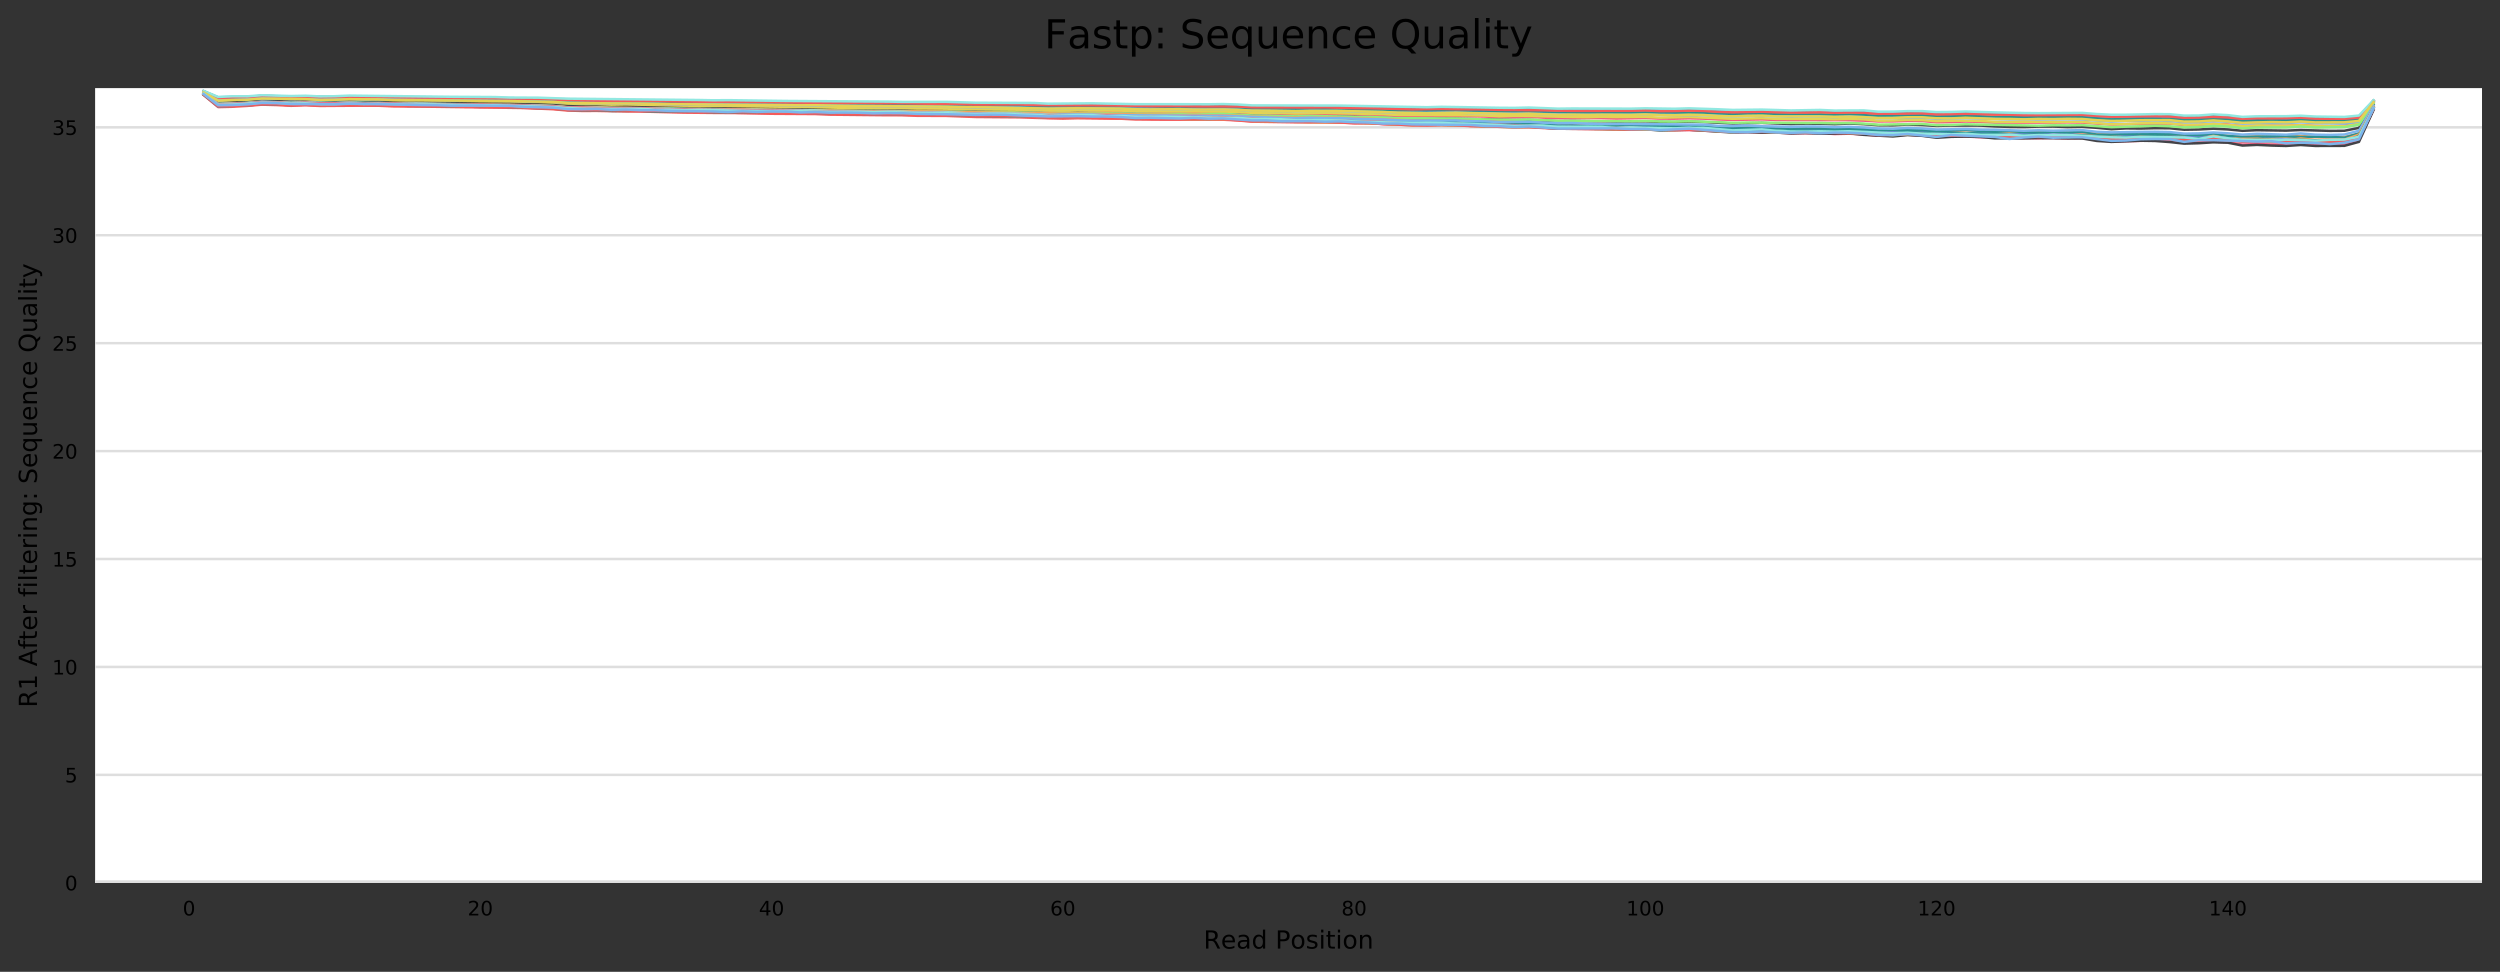<?xml version="1.0" encoding="utf-8" standalone="no"?>
<!DOCTYPE svg PUBLIC "-//W3C//DTD SVG 1.1//EN"
  "http://www.w3.org/Graphics/SVG/1.1/DTD/svg11.dtd">
<!-- Created with matplotlib (https://matplotlib.org/) -->
<svg height="388.845pt" version="1.1" viewBox="0 0 1000.318 388.845" width="1000.318pt" xmlns="http://www.w3.org/2000/svg" xmlns:xlink="http://www.w3.org/1999/xlink">
 <rect x="0" y="0" width="1000.318" height="388.845" fill="#333333" stroke="none"/>
 <defs>
  <style type="text/css">
*{stroke-linecap:butt;stroke-linejoin:round;}
  </style>
 </defs>
 <g id="figure_1">
  <g id="axes_1">
   <g id="patch_1">
    <path d="M 38.058 353.224 
L 993.118 353.224 
L 993.118 35.256 
L 38.058 35.256 
z
" style="fill:#ffffff;"/>
   </g>
   <g id="matplotlib.axis_1">
    <g id="xtick_1">
     <g id="text_1">
      <!-- 0 -->
      <defs>
       <path d="M 31.781 66.406 
Q 24.172 66.406 20.328 58.906 
Q 16.5 51.422 16.5 36.375 
Q 16.5 21.391 20.328 13.891 
Q 24.172 6.391 31.781 6.391 
Q 39.453 6.391 43.281 13.891 
Q 47.125 21.391 47.125 36.375 
Q 47.125 51.422 43.281 58.906 
Q 39.453 66.406 31.781 66.406 
z
M 31.781 74.219 
Q 44.047 74.219 50.516 64.516 
Q 56.984 54.828 56.984 36.375 
Q 56.984 17.969 50.516 8.266 
Q 44.047 -1.422 31.781 -1.422 
Q 19.531 -1.422 13.062 8.266 
Q 6.594 17.969 6.594 36.375 
Q 6.594 54.828 13.062 64.516 
Q 19.531 74.219 31.781 74.219 
z
" id="DejaVuSans-48"/>
      </defs>
      <g transform="translate(73.098 366.303)scale(0.08 -0.08)">
       <use xlink:href="#DejaVuSans-48"/>
      </g>
     </g>
    </g>
    <g id="xtick_2">
     <g id="text_2">
      <!-- 20 -->
      <defs>
       <path d="M 19.188 8.297 
L 53.609 8.297 
L 53.609 0 
L 7.328 0 
L 7.328 8.297 
Q 12.938 14.109 22.625 23.891 
Q 32.328 33.688 34.812 36.531 
Q 39.547 41.844 41.422 45.531 
Q 43.312 49.219 43.312 52.781 
Q 43.312 58.594 39.234 62.25 
Q 35.156 65.922 28.609 65.922 
Q 23.969 65.922 18.812 64.312 
Q 13.672 62.703 7.812 59.422 
L 7.812 69.391 
Q 13.766 71.781 18.938 73 
Q 24.125 74.219 28.422 74.219 
Q 39.75 74.219 46.484 68.547 
Q 53.219 62.891 53.219 53.422 
Q 53.219 48.922 51.531 44.891 
Q 49.859 40.875 45.406 35.406 
Q 44.188 33.984 37.641 27.219 
Q 31.109 20.453 19.188 8.297 
z
" id="DejaVuSans-50"/>
      </defs>
      <g transform="translate(187.095 366.303)scale(0.08 -0.08)">
       <use xlink:href="#DejaVuSans-50"/>
       <use x="63.623" xlink:href="#DejaVuSans-48"/>
      </g>
     </g>
    </g>
    <g id="xtick_3">
     <g id="text_3">
      <!-- 40 -->
      <defs>
       <path d="M 37.797 64.312 
L 12.891 25.391 
L 37.797 25.391 
z
M 35.203 72.906 
L 47.609 72.906 
L 47.609 25.391 
L 58.016 25.391 
L 58.016 17.188 
L 47.609 17.188 
L 47.609 0 
L 37.797 0 
L 37.797 17.188 
L 4.891 17.188 
L 4.891 26.703 
z
" id="DejaVuSans-52"/>
      </defs>
      <g transform="translate(303.636 366.303)scale(0.08 -0.08)">
       <use xlink:href="#DejaVuSans-52"/>
       <use x="63.623" xlink:href="#DejaVuSans-48"/>
      </g>
     </g>
    </g>
    <g id="xtick_4">
     <g id="text_4">
      <!-- 60 -->
      <defs>
       <path d="M 33.016 40.375 
Q 26.375 40.375 22.484 35.828 
Q 18.609 31.297 18.609 23.391 
Q 18.609 15.531 22.484 10.953 
Q 26.375 6.391 33.016 6.391 
Q 39.656 6.391 43.531 10.953 
Q 47.406 15.531 47.406 23.391 
Q 47.406 31.297 43.531 35.828 
Q 39.656 40.375 33.016 40.375 
z
M 52.594 71.297 
L 52.594 62.312 
Q 48.875 64.062 45.094 64.984 
Q 41.312 65.922 37.594 65.922 
Q 27.828 65.922 22.672 59.328 
Q 17.531 52.734 16.797 39.406 
Q 19.672 43.656 24.016 45.922 
Q 28.375 48.188 33.594 48.188 
Q 44.578 48.188 50.953 41.516 
Q 57.328 34.859 57.328 23.391 
Q 57.328 12.156 50.688 5.359 
Q 44.047 -1.422 33.016 -1.422 
Q 20.359 -1.422 13.672 8.266 
Q 6.984 17.969 6.984 36.375 
Q 6.984 53.656 15.188 63.938 
Q 23.391 74.219 37.203 74.219 
Q 40.922 74.219 44.703 73.484 
Q 48.484 72.75 52.594 71.297 
z
" id="DejaVuSans-54"/>
      </defs>
      <g transform="translate(420.178 366.303)scale(0.08 -0.08)">
       <use xlink:href="#DejaVuSans-54"/>
       <use x="63.623" xlink:href="#DejaVuSans-48"/>
      </g>
     </g>
    </g>
    <g id="xtick_5">
     <g id="text_5">
      <!-- 80 -->
      <defs>
       <path d="M 31.781 34.625 
Q 24.75 34.625 20.719 30.859 
Q 16.703 27.094 16.703 20.516 
Q 16.703 13.922 20.719 10.156 
Q 24.75 6.391 31.781 6.391 
Q 38.812 6.391 42.859 10.172 
Q 46.922 13.969 46.922 20.516 
Q 46.922 27.094 42.891 30.859 
Q 38.875 34.625 31.781 34.625 
z
M 21.922 38.812 
Q 15.578 40.375 12.031 44.719 
Q 8.5 49.078 8.5 55.328 
Q 8.5 64.062 14.719 69.141 
Q 20.953 74.219 31.781 74.219 
Q 42.672 74.219 48.875 69.141 
Q 55.078 64.062 55.078 55.328 
Q 55.078 49.078 51.531 44.719 
Q 48 40.375 41.703 38.812 
Q 48.828 37.156 52.797 32.312 
Q 56.781 27.484 56.781 20.516 
Q 56.781 9.906 50.312 4.234 
Q 43.844 -1.422 31.781 -1.422 
Q 19.734 -1.422 13.25 4.234 
Q 6.781 9.906 6.781 20.516 
Q 6.781 27.484 10.781 32.312 
Q 14.797 37.156 21.922 38.812 
z
M 18.312 54.391 
Q 18.312 48.734 21.844 45.562 
Q 25.391 42.391 31.781 42.391 
Q 38.141 42.391 41.719 45.562 
Q 45.312 48.734 45.312 54.391 
Q 45.312 60.062 41.719 63.234 
Q 38.141 66.406 31.781 66.406 
Q 25.391 66.406 21.844 63.234 
Q 18.312 60.062 18.312 54.391 
z
" id="DejaVuSans-56"/>
      </defs>
      <g transform="translate(536.72 366.303)scale(0.08 -0.08)">
       <use xlink:href="#DejaVuSans-56"/>
       <use x="63.623" xlink:href="#DejaVuSans-48"/>
      </g>
     </g>
    </g>
    <g id="xtick_6">
     <g id="text_6">
      <!-- 100 -->
      <defs>
       <path d="M 12.406 8.297 
L 28.516 8.297 
L 28.516 63.922 
L 10.984 60.406 
L 10.984 69.391 
L 28.422 72.906 
L 38.281 72.906 
L 38.281 8.297 
L 54.391 8.297 
L 54.391 0 
L 12.406 0 
z
" id="DejaVuSans-49"/>
      </defs>
      <g transform="translate(650.717 366.303)scale(0.08 -0.08)">
       <use xlink:href="#DejaVuSans-49"/>
       <use x="63.623" xlink:href="#DejaVuSans-48"/>
       <use x="127.246" xlink:href="#DejaVuSans-48"/>
      </g>
     </g>
    </g>
    <g id="xtick_7">
     <g id="text_7">
      <!-- 120 -->
      <g transform="translate(767.259 366.303)scale(0.08 -0.08)">
       <use xlink:href="#DejaVuSans-49"/>
       <use x="63.623" xlink:href="#DejaVuSans-50"/>
       <use x="127.246" xlink:href="#DejaVuSans-48"/>
      </g>
     </g>
    </g>
    <g id="xtick_8">
     <g id="text_8">
      <!-- 140 -->
      <g transform="translate(883.8 366.303)scale(0.08 -0.08)">
       <use xlink:href="#DejaVuSans-49"/>
       <use x="63.623" xlink:href="#DejaVuSans-52"/>
       <use x="127.246" xlink:href="#DejaVuSans-48"/>
      </g>
     </g>
    </g>
    <g id="text_9">
     <!-- Read Position -->
     <defs>
      <path d="M 44.391 34.188 
Q 47.562 33.109 50.562 29.594 
Q 53.562 26.078 56.594 19.922 
L 66.609 0 
L 56 0 
L 46.688 18.703 
Q 43.062 26.031 39.672 28.422 
Q 36.281 30.812 30.422 30.812 
L 19.672 30.812 
L 19.672 0 
L 9.812 0 
L 9.812 72.906 
L 32.078 72.906 
Q 44.578 72.906 50.734 67.672 
Q 56.891 62.453 56.891 51.906 
Q 56.891 45.016 53.688 40.469 
Q 50.484 35.938 44.391 34.188 
z
M 19.672 64.797 
L 19.672 38.922 
L 32.078 38.922 
Q 39.203 38.922 42.844 42.219 
Q 46.484 45.516 46.484 51.906 
Q 46.484 58.297 42.844 61.547 
Q 39.203 64.797 32.078 64.797 
z
" id="DejaVuSans-82"/>
      <path d="M 56.203 29.594 
L 56.203 25.203 
L 14.891 25.203 
Q 15.484 15.922 20.484 11.062 
Q 25.484 6.203 34.422 6.203 
Q 39.594 6.203 44.453 7.469 
Q 49.312 8.734 54.109 11.281 
L 54.109 2.781 
Q 49.266 0.734 44.188 -0.344 
Q 39.109 -1.422 33.891 -1.422 
Q 20.797 -1.422 13.156 6.188 
Q 5.516 13.812 5.516 26.812 
Q 5.516 40.234 12.766 48.109 
Q 20.016 56 32.328 56 
Q 43.359 56 49.781 48.891 
Q 56.203 41.797 56.203 29.594 
z
M 47.219 32.234 
Q 47.125 39.594 43.094 43.984 
Q 39.062 48.391 32.422 48.391 
Q 24.906 48.391 20.391 44.141 
Q 15.875 39.891 15.188 32.172 
z
" id="DejaVuSans-101"/>
      <path d="M 34.281 27.484 
Q 23.391 27.484 19.188 25 
Q 14.984 22.516 14.984 16.5 
Q 14.984 11.719 18.141 8.906 
Q 21.297 6.109 26.703 6.109 
Q 34.188 6.109 38.703 11.406 
Q 43.219 16.703 43.219 25.484 
L 43.219 27.484 
z
M 52.203 31.203 
L 52.203 0 
L 43.219 0 
L 43.219 8.297 
Q 40.141 3.328 35.547 0.953 
Q 30.953 -1.422 24.312 -1.422 
Q 15.922 -1.422 10.953 3.297 
Q 6 8.016 6 15.922 
Q 6 25.141 12.172 29.828 
Q 18.359 34.516 30.609 34.516 
L 43.219 34.516 
L 43.219 35.406 
Q 43.219 41.609 39.141 45 
Q 35.062 48.391 27.688 48.391 
Q 23 48.391 18.547 47.266 
Q 14.109 46.141 10.016 43.891 
L 10.016 52.203 
Q 14.938 54.109 19.578 55.047 
Q 24.219 56 28.609 56 
Q 40.484 56 46.344 49.844 
Q 52.203 43.703 52.203 31.203 
z
" id="DejaVuSans-97"/>
      <path d="M 45.406 46.391 
L 45.406 75.984 
L 54.391 75.984 
L 54.391 0 
L 45.406 0 
L 45.406 8.203 
Q 42.578 3.328 38.25 0.953 
Q 33.938 -1.422 27.875 -1.422 
Q 17.969 -1.422 11.734 6.484 
Q 5.516 14.406 5.516 27.297 
Q 5.516 40.188 11.734 48.094 
Q 17.969 56 27.875 56 
Q 33.938 56 38.25 53.625 
Q 42.578 51.266 45.406 46.391 
z
M 14.797 27.297 
Q 14.797 17.391 18.875 11.75 
Q 22.953 6.109 30.078 6.109 
Q 37.203 6.109 41.297 11.75 
Q 45.406 17.391 45.406 27.297 
Q 45.406 37.203 41.297 42.844 
Q 37.203 48.484 30.078 48.484 
Q 22.953 48.484 18.875 42.844 
Q 14.797 37.203 14.797 27.297 
z
" id="DejaVuSans-100"/>
      <path id="DejaVuSans-32"/>
      <path d="M 19.672 64.797 
L 19.672 37.406 
L 32.078 37.406 
Q 38.969 37.406 42.719 40.969 
Q 46.484 44.531 46.484 51.125 
Q 46.484 57.672 42.719 61.234 
Q 38.969 64.797 32.078 64.797 
z
M 9.812 72.906 
L 32.078 72.906 
Q 44.344 72.906 50.609 67.359 
Q 56.891 61.812 56.891 51.125 
Q 56.891 40.328 50.609 34.812 
Q 44.344 29.297 32.078 29.297 
L 19.672 29.297 
L 19.672 0 
L 9.812 0 
z
" id="DejaVuSans-80"/>
      <path d="M 30.609 48.391 
Q 23.391 48.391 19.188 42.75 
Q 14.984 37.109 14.984 27.297 
Q 14.984 17.484 19.156 11.844 
Q 23.344 6.203 30.609 6.203 
Q 37.797 6.203 41.984 11.859 
Q 46.188 17.531 46.188 27.297 
Q 46.188 37.016 41.984 42.703 
Q 37.797 48.391 30.609 48.391 
z
M 30.609 56 
Q 42.328 56 49.016 48.375 
Q 55.719 40.766 55.719 27.297 
Q 55.719 13.875 49.016 6.219 
Q 42.328 -1.422 30.609 -1.422 
Q 18.844 -1.422 12.172 6.219 
Q 5.516 13.875 5.516 27.297 
Q 5.516 40.766 12.172 48.375 
Q 18.844 56 30.609 56 
z
" id="DejaVuSans-111"/>
      <path d="M 44.281 53.078 
L 44.281 44.578 
Q 40.484 46.531 36.375 47.5 
Q 32.281 48.484 27.875 48.484 
Q 21.188 48.484 17.844 46.438 
Q 14.5 44.391 14.5 40.281 
Q 14.5 37.156 16.891 35.375 
Q 19.281 33.594 26.516 31.984 
L 29.594 31.297 
Q 39.156 29.25 43.188 25.516 
Q 47.219 21.781 47.219 15.094 
Q 47.219 7.469 41.188 3.016 
Q 35.156 -1.422 24.609 -1.422 
Q 20.219 -1.422 15.453 -0.562 
Q 10.688 0.297 5.422 2 
L 5.422 11.281 
Q 10.406 8.688 15.234 7.391 
Q 20.062 6.109 24.812 6.109 
Q 31.156 6.109 34.562 8.281 
Q 37.984 10.453 37.984 14.406 
Q 37.984 18.062 35.516 20.016 
Q 33.062 21.969 24.703 23.781 
L 21.578 24.516 
Q 13.234 26.266 9.516 29.906 
Q 5.812 33.547 5.812 39.891 
Q 5.812 47.609 11.281 51.797 
Q 16.75 56 26.812 56 
Q 31.781 56 36.172 55.266 
Q 40.578 54.547 44.281 53.078 
z
" id="DejaVuSans-115"/>
      <path d="M 9.422 54.688 
L 18.406 54.688 
L 18.406 0 
L 9.422 0 
z
M 9.422 75.984 
L 18.406 75.984 
L 18.406 64.594 
L 9.422 64.594 
z
" id="DejaVuSans-105"/>
      <path d="M 18.312 70.219 
L 18.312 54.688 
L 36.812 54.688 
L 36.812 47.703 
L 18.312 47.703 
L 18.312 18.016 
Q 18.312 11.328 20.141 9.422 
Q 21.969 7.516 27.594 7.516 
L 36.812 7.516 
L 36.812 0 
L 27.594 0 
Q 17.188 0 13.234 3.875 
Q 9.281 7.766 9.281 18.016 
L 9.281 47.703 
L 2.688 47.703 
L 2.688 54.688 
L 9.281 54.688 
L 9.281 70.219 
z
" id="DejaVuSans-116"/>
      <path d="M 54.891 33.016 
L 54.891 0 
L 45.906 0 
L 45.906 32.719 
Q 45.906 40.484 42.875 44.328 
Q 39.844 48.188 33.797 48.188 
Q 26.516 48.188 22.312 43.547 
Q 18.109 38.922 18.109 30.906 
L 18.109 0 
L 9.078 0 
L 9.078 54.688 
L 18.109 54.688 
L 18.109 46.188 
Q 21.344 51.125 25.703 53.562 
Q 30.078 56 35.797 56 
Q 45.219 56 50.047 50.172 
Q 54.891 44.344 54.891 33.016 
z
" id="DejaVuSans-110"/>
     </defs>
     <g transform="translate(481.57 379.565)scale(0.1 -0.1)">
      <use xlink:href="#DejaVuSans-82"/>
      <use x="69.42" xlink:href="#DejaVuSans-101"/>
      <use x="130.943" xlink:href="#DejaVuSans-97"/>
      <use x="192.223" xlink:href="#DejaVuSans-100"/>
      <use x="255.699" xlink:href="#DejaVuSans-32"/>
      <use x="287.486" xlink:href="#DejaVuSans-80"/>
      <use x="347.742" xlink:href="#DejaVuSans-111"/>
      <use x="408.924" xlink:href="#DejaVuSans-115"/>
      <use x="461.023" xlink:href="#DejaVuSans-105"/>
      <use x="488.807" xlink:href="#DejaVuSans-116"/>
      <use x="528.016" xlink:href="#DejaVuSans-105"/>
      <use x="555.799" xlink:href="#DejaVuSans-111"/>
      <use x="616.98" xlink:href="#DejaVuSans-110"/>
     </g>
    </g>
   </g>
   <g id="matplotlib.axis_2">
    <g id="ytick_1">
     <g id="line2d_1">
      <path clip-path="url(#p9ea1e341f0)" d="M 38.058 353.224 
L 993.118 353.224 
" style="fill:none;stroke:#dedede;stroke-linecap:square;"/>
     </g>
     <g id="text_10">
      <!-- 0 -->
      <g transform="translate(25.968 356.263)scale(0.08 -0.08)">
       <use xlink:href="#DejaVuSans-48"/>
      </g>
     </g>
    </g>
    <g id="ytick_2">
     <g id="line2d_2">
      <path clip-path="url(#p9ea1e341f0)" d="M 38.058 310.041 
L 993.118 310.041 
" style="fill:none;stroke:#dedede;stroke-linecap:square;"/>
     </g>
     <g id="text_11">
      <!-- 5 -->
      <defs>
       <path d="M 10.797 72.906 
L 49.516 72.906 
L 49.516 64.594 
L 19.828 64.594 
L 19.828 46.734 
Q 21.969 47.469 24.109 47.828 
Q 26.266 48.188 28.422 48.188 
Q 40.625 48.188 47.75 41.5 
Q 54.891 34.812 54.891 23.391 
Q 54.891 11.625 47.562 5.094 
Q 40.234 -1.422 26.906 -1.422 
Q 22.312 -1.422 17.547 -0.641 
Q 12.797 0.141 7.719 1.703 
L 7.719 11.625 
Q 12.109 9.234 16.797 8.062 
Q 21.484 6.891 26.703 6.891 
Q 35.156 6.891 40.078 11.328 
Q 45.016 15.766 45.016 23.391 
Q 45.016 31 40.078 35.438 
Q 35.156 39.891 26.703 39.891 
Q 22.75 39.891 18.812 39.016 
Q 14.891 38.141 10.797 36.281 
z
" id="DejaVuSans-53"/>
      </defs>
      <g transform="translate(25.968 313.081)scale(0.08 -0.08)">
       <use xlink:href="#DejaVuSans-53"/>
      </g>
     </g>
    </g>
    <g id="ytick_3">
     <g id="line2d_3">
      <path clip-path="url(#p9ea1e341f0)" d="M 38.058 266.858 
L 993.118 266.858 
" style="fill:none;stroke:#dedede;stroke-linecap:square;"/>
     </g>
     <g id="text_12">
      <!-- 10 -->
      <g transform="translate(20.878 269.898)scale(0.08 -0.08)">
       <use xlink:href="#DejaVuSans-49"/>
       <use x="63.623" xlink:href="#DejaVuSans-48"/>
      </g>
     </g>
    </g>
    <g id="ytick_4">
     <g id="line2d_4">
      <path clip-path="url(#p9ea1e341f0)" d="M 38.058 223.676 
L 993.118 223.676 
" style="fill:none;stroke:#dedede;stroke-linecap:square;"/>
     </g>
     <g id="text_13">
      <!-- 15 -->
      <g transform="translate(20.878 226.715)scale(0.08 -0.08)">
       <use xlink:href="#DejaVuSans-49"/>
       <use x="63.623" xlink:href="#DejaVuSans-53"/>
      </g>
     </g>
    </g>
    <g id="ytick_5">
     <g id="line2d_5">
      <path clip-path="url(#p9ea1e341f0)" d="M 38.058 180.493 
L 993.118 180.493 
" style="fill:none;stroke:#dedede;stroke-linecap:square;"/>
     </g>
     <g id="text_14">
      <!-- 20 -->
      <g transform="translate(20.878 183.532)scale(0.08 -0.08)">
       <use xlink:href="#DejaVuSans-50"/>
       <use x="63.623" xlink:href="#DejaVuSans-48"/>
      </g>
     </g>
    </g>
    <g id="ytick_6">
     <g id="line2d_6">
      <path clip-path="url(#p9ea1e341f0)" d="M 38.058 137.31 
L 993.118 137.31 
" style="fill:none;stroke:#dedede;stroke-linecap:square;"/>
     </g>
     <g id="text_15">
      <!-- 25 -->
      <g transform="translate(20.878 140.35)scale(0.08 -0.08)">
       <use xlink:href="#DejaVuSans-50"/>
       <use x="63.623" xlink:href="#DejaVuSans-53"/>
      </g>
     </g>
    </g>
    <g id="ytick_7">
     <g id="line2d_7">
      <path clip-path="url(#p9ea1e341f0)" d="M 38.058 94.128 
L 993.118 94.128 
" style="fill:none;stroke:#dedede;stroke-linecap:square;"/>
     </g>
     <g id="text_16">
      <!-- 30 -->
      <defs>
       <path d="M 40.578 39.312 
Q 47.656 37.797 51.625 33 
Q 55.609 28.219 55.609 21.188 
Q 55.609 10.406 48.188 4.484 
Q 40.766 -1.422 27.094 -1.422 
Q 22.516 -1.422 17.656 -0.516 
Q 12.797 0.391 7.625 2.203 
L 7.625 11.719 
Q 11.719 9.328 16.594 8.109 
Q 21.484 6.891 26.812 6.891 
Q 36.078 6.891 40.938 10.547 
Q 45.797 14.203 45.797 21.188 
Q 45.797 27.641 41.281 31.266 
Q 36.766 34.906 28.719 34.906 
L 20.219 34.906 
L 20.219 43.016 
L 29.109 43.016 
Q 36.375 43.016 40.234 45.922 
Q 44.094 48.828 44.094 54.297 
Q 44.094 59.906 40.109 62.906 
Q 36.141 65.922 28.719 65.922 
Q 24.656 65.922 20.016 65.031 
Q 15.375 64.156 9.812 62.312 
L 9.812 71.094 
Q 15.438 72.656 20.344 73.438 
Q 25.25 74.219 29.594 74.219 
Q 40.828 74.219 47.359 69.109 
Q 53.906 64.016 53.906 55.328 
Q 53.906 49.266 50.438 45.094 
Q 46.969 40.922 40.578 39.312 
z
" id="DejaVuSans-51"/>
      </defs>
      <g transform="translate(20.878 97.167)scale(0.08 -0.08)">
       <use xlink:href="#DejaVuSans-51"/>
       <use x="63.623" xlink:href="#DejaVuSans-48"/>
      </g>
     </g>
    </g>
    <g id="ytick_8">
     <g id="line2d_8">
      <path clip-path="url(#p9ea1e341f0)" d="M 38.058 50.945 
L 993.118 50.945 
" style="fill:none;stroke:#dedede;stroke-linecap:square;"/>
     </g>
     <g id="text_17">
      <!-- 35 -->
      <g transform="translate(20.878 53.984)scale(0.08 -0.08)">
       <use xlink:href="#DejaVuSans-51"/>
       <use x="63.623" xlink:href="#DejaVuSans-53"/>
      </g>
     </g>
    </g>
    <g id="text_18">
     <!-- R1 After filtering: Sequence Quality -->
     <defs>
      <path d="M 34.188 63.188 
L 20.797 26.906 
L 47.609 26.906 
z
M 28.609 72.906 
L 39.797 72.906 
L 67.578 0 
L 57.328 0 
L 50.688 18.703 
L 17.828 18.703 
L 11.188 0 
L 0.781 0 
z
" id="DejaVuSans-65"/>
      <path d="M 37.109 75.984 
L 37.109 68.5 
L 28.516 68.5 
Q 23.688 68.5 21.797 66.547 
Q 19.922 64.594 19.922 59.516 
L 19.922 54.688 
L 34.719 54.688 
L 34.719 47.703 
L 19.922 47.703 
L 19.922 0 
L 10.891 0 
L 10.891 47.703 
L 2.297 47.703 
L 2.297 54.688 
L 10.891 54.688 
L 10.891 58.5 
Q 10.891 67.625 15.141 71.797 
Q 19.391 75.984 28.609 75.984 
z
" id="DejaVuSans-102"/>
      <path d="M 41.109 46.297 
Q 39.594 47.172 37.812 47.578 
Q 36.031 48 33.891 48 
Q 26.266 48 22.188 43.047 
Q 18.109 38.094 18.109 28.812 
L 18.109 0 
L 9.078 0 
L 9.078 54.688 
L 18.109 54.688 
L 18.109 46.188 
Q 20.953 51.172 25.484 53.578 
Q 30.031 56 36.531 56 
Q 37.453 56 38.578 55.875 
Q 39.703 55.766 41.062 55.516 
z
" id="DejaVuSans-114"/>
      <path d="M 9.422 75.984 
L 18.406 75.984 
L 18.406 0 
L 9.422 0 
z
" id="DejaVuSans-108"/>
      <path d="M 45.406 27.984 
Q 45.406 37.75 41.375 43.109 
Q 37.359 48.484 30.078 48.484 
Q 22.859 48.484 18.828 43.109 
Q 14.797 37.75 14.797 27.984 
Q 14.797 18.266 18.828 12.891 
Q 22.859 7.516 30.078 7.516 
Q 37.359 7.516 41.375 12.891 
Q 45.406 18.266 45.406 27.984 
z
M 54.391 6.781 
Q 54.391 -7.172 48.188 -13.984 
Q 42 -20.797 29.203 -20.797 
Q 24.469 -20.797 20.266 -20.094 
Q 16.062 -19.391 12.109 -17.922 
L 12.109 -9.188 
Q 16.062 -11.328 19.922 -12.344 
Q 23.781 -13.375 27.781 -13.375 
Q 36.625 -13.375 41.016 -8.766 
Q 45.406 -4.156 45.406 5.172 
L 45.406 9.625 
Q 42.625 4.781 38.281 2.391 
Q 33.938 0 27.875 0 
Q 17.828 0 11.672 7.656 
Q 5.516 15.328 5.516 27.984 
Q 5.516 40.672 11.672 48.328 
Q 17.828 56 27.875 56 
Q 33.938 56 38.281 53.609 
Q 42.625 51.219 45.406 46.391 
L 45.406 54.688 
L 54.391 54.688 
z
" id="DejaVuSans-103"/>
      <path d="M 11.719 12.406 
L 22.016 12.406 
L 22.016 0 
L 11.719 0 
z
M 11.719 51.703 
L 22.016 51.703 
L 22.016 39.312 
L 11.719 39.312 
z
" id="DejaVuSans-58"/>
      <path d="M 53.516 70.516 
L 53.516 60.891 
Q 47.906 63.578 42.922 64.891 
Q 37.938 66.219 33.297 66.219 
Q 25.25 66.219 20.875 63.094 
Q 16.5 59.969 16.5 54.203 
Q 16.5 49.359 19.406 46.891 
Q 22.312 44.438 30.422 42.922 
L 36.375 41.703 
Q 47.406 39.594 52.656 34.297 
Q 57.906 29 57.906 20.125 
Q 57.906 9.516 50.797 4.047 
Q 43.703 -1.422 29.984 -1.422 
Q 24.812 -1.422 18.969 -0.25 
Q 13.141 0.922 6.891 3.219 
L 6.891 13.375 
Q 12.891 10.016 18.656 8.297 
Q 24.422 6.594 29.984 6.594 
Q 38.422 6.594 43.016 9.906 
Q 47.609 13.234 47.609 19.391 
Q 47.609 24.75 44.312 27.781 
Q 41.016 30.812 33.5 32.328 
L 27.484 33.5 
Q 16.453 35.688 11.516 40.375 
Q 6.594 45.062 6.594 53.422 
Q 6.594 63.094 13.406 68.656 
Q 20.219 74.219 32.172 74.219 
Q 37.312 74.219 42.625 73.281 
Q 47.953 72.359 53.516 70.516 
z
" id="DejaVuSans-83"/>
      <path d="M 14.797 27.297 
Q 14.797 17.391 18.875 11.75 
Q 22.953 6.109 30.078 6.109 
Q 37.203 6.109 41.297 11.75 
Q 45.406 17.391 45.406 27.297 
Q 45.406 37.203 41.297 42.844 
Q 37.203 48.484 30.078 48.484 
Q 22.953 48.484 18.875 42.844 
Q 14.797 37.203 14.797 27.297 
z
M 45.406 8.203 
Q 42.578 3.328 38.25 0.953 
Q 33.938 -1.422 27.875 -1.422 
Q 17.969 -1.422 11.734 6.484 
Q 5.516 14.406 5.516 27.297 
Q 5.516 40.188 11.734 48.094 
Q 17.969 56 27.875 56 
Q 33.938 56 38.25 53.625 
Q 42.578 51.266 45.406 46.391 
L 45.406 54.688 
L 54.391 54.688 
L 54.391 -20.797 
L 45.406 -20.797 
z
" id="DejaVuSans-113"/>
      <path d="M 8.5 21.578 
L 8.5 54.688 
L 17.484 54.688 
L 17.484 21.922 
Q 17.484 14.156 20.5 10.266 
Q 23.531 6.391 29.594 6.391 
Q 36.859 6.391 41.078 11.031 
Q 45.312 15.672 45.312 23.688 
L 45.312 54.688 
L 54.297 54.688 
L 54.297 0 
L 45.312 0 
L 45.312 8.406 
Q 42.047 3.422 37.719 1 
Q 33.406 -1.422 27.688 -1.422 
Q 18.266 -1.422 13.375 4.438 
Q 8.5 10.297 8.5 21.578 
z
M 31.109 56 
z
" id="DejaVuSans-117"/>
      <path d="M 48.781 52.594 
L 48.781 44.188 
Q 44.969 46.297 41.141 47.344 
Q 37.312 48.391 33.406 48.391 
Q 24.656 48.391 19.812 42.844 
Q 14.984 37.312 14.984 27.297 
Q 14.984 17.281 19.812 11.734 
Q 24.656 6.203 33.406 6.203 
Q 37.312 6.203 41.141 7.25 
Q 44.969 8.297 48.781 10.406 
L 48.781 2.094 
Q 45.016 0.344 40.984 -0.531 
Q 36.969 -1.422 32.422 -1.422 
Q 20.062 -1.422 12.781 6.344 
Q 5.516 14.109 5.516 27.297 
Q 5.516 40.672 12.859 48.328 
Q 20.219 56 33.016 56 
Q 37.156 56 41.109 55.141 
Q 45.062 54.297 48.781 52.594 
z
" id="DejaVuSans-99"/>
      <path d="M 39.406 66.219 
Q 28.656 66.219 22.328 58.203 
Q 16.016 50.203 16.016 36.375 
Q 16.016 22.609 22.328 14.594 
Q 28.656 6.594 39.406 6.594 
Q 50.141 6.594 56.422 14.594 
Q 62.703 22.609 62.703 36.375 
Q 62.703 50.203 56.422 58.203 
Q 50.141 66.219 39.406 66.219 
z
M 53.219 1.312 
L 66.219 -12.891 
L 54.297 -12.891 
L 43.5 -1.219 
Q 41.891 -1.312 41.031 -1.359 
Q 40.188 -1.422 39.406 -1.422 
Q 24.031 -1.422 14.812 8.859 
Q 5.609 19.141 5.609 36.375 
Q 5.609 53.656 14.812 63.938 
Q 24.031 74.219 39.406 74.219 
Q 54.734 74.219 63.906 63.938 
Q 73.094 53.656 73.094 36.375 
Q 73.094 23.688 67.984 14.641 
Q 62.891 5.609 53.219 1.312 
z
" id="DejaVuSans-81"/>
      <path d="M 32.172 -5.078 
Q 28.375 -14.844 24.75 -17.812 
Q 21.141 -20.797 15.094 -20.797 
L 7.906 -20.797 
L 7.906 -13.281 
L 13.188 -13.281 
Q 16.891 -13.281 18.938 -11.516 
Q 21 -9.766 23.484 -3.219 
L 25.094 0.875 
L 2.984 54.688 
L 12.5 54.688 
L 29.594 11.922 
L 46.688 54.688 
L 56.203 54.688 
z
" id="DejaVuSans-121"/>
     </defs>
     <g transform="translate(14.798 283.099)rotate(-90)scale(0.1 -0.1)">
      <use xlink:href="#DejaVuSans-82"/>
      <use x="69.482" xlink:href="#DejaVuSans-49"/>
      <use x="133.105" xlink:href="#DejaVuSans-32"/>
      <use x="164.893" xlink:href="#DejaVuSans-65"/>
      <use x="233.254" xlink:href="#DejaVuSans-102"/>
      <use x="268.443" xlink:href="#DejaVuSans-116"/>
      <use x="307.652" xlink:href="#DejaVuSans-101"/>
      <use x="369.176" xlink:href="#DejaVuSans-114"/>
      <use x="410.289" xlink:href="#DejaVuSans-32"/>
      <use x="442.076" xlink:href="#DejaVuSans-102"/>
      <use x="477.281" xlink:href="#DejaVuSans-105"/>
      <use x="505.064" xlink:href="#DejaVuSans-108"/>
      <use x="532.848" xlink:href="#DejaVuSans-116"/>
      <use x="572.057" xlink:href="#DejaVuSans-101"/>
      <use x="633.58" xlink:href="#DejaVuSans-114"/>
      <use x="674.693" xlink:href="#DejaVuSans-105"/>
      <use x="702.477" xlink:href="#DejaVuSans-110"/>
      <use x="765.855" xlink:href="#DejaVuSans-103"/>
      <use x="829.332" xlink:href="#DejaVuSans-58"/>
      <use x="863.023" xlink:href="#DejaVuSans-32"/>
      <use x="894.811" xlink:href="#DejaVuSans-83"/>
      <use x="958.287" xlink:href="#DejaVuSans-101"/>
      <use x="1019.811" xlink:href="#DejaVuSans-113"/>
      <use x="1083.287" xlink:href="#DejaVuSans-117"/>
      <use x="1146.666" xlink:href="#DejaVuSans-101"/>
      <use x="1208.189" xlink:href="#DejaVuSans-110"/>
      <use x="1271.568" xlink:href="#DejaVuSans-99"/>
      <use x="1326.549" xlink:href="#DejaVuSans-101"/>
      <use x="1388.072" xlink:href="#DejaVuSans-32"/>
      <use x="1419.859" xlink:href="#DejaVuSans-81"/>
      <use x="1498.57" xlink:href="#DejaVuSans-117"/>
      <use x="1561.949" xlink:href="#DejaVuSans-97"/>
      <use x="1623.229" xlink:href="#DejaVuSans-108"/>
      <use x="1651.012" xlink:href="#DejaVuSans-105"/>
      <use x="1678.795" xlink:href="#DejaVuSans-116"/>
      <use x="1718.004" xlink:href="#DejaVuSans-121"/>
     </g>
    </g>
   </g>
   <g id="line2d_9">
    <path clip-path="url(#p9ea1e341f0)" d="M 81.47 36.49 
L 87.297 38.934 
L 93.124 38.748 
L 98.951 38.708 
L 104.778 38.295 
L 116.432 38.616 
L 122.26 38.545 
L 128.087 38.786 
L 133.914 38.749 
L 139.741 38.583 
L 186.358 39.024 
L 192.185 39.158 
L 198.012 39.097 
L 203.839 39.272 
L 215.493 39.439 
L 238.801 39.953 
L 273.764 40.402 
L 285.418 40.385 
L 308.726 40.715 
L 320.381 40.738 
L 326.208 40.76 
L 337.862 40.983 
L 343.689 40.917 
L 349.516 41.072 
L 355.343 41.013 
L 372.824 41.165 
L 378.652 41.187 
L 384.479 41.403 
L 396.133 41.522 
L 413.614 41.731 
L 419.441 41.952 
L 436.922 41.832 
L 466.058 42.211 
L 477.712 42.214 
L 483.539 42.267 
L 489.366 42.187 
L 495.193 42.355 
L 501.02 42.73 
L 506.847 42.689 
L 518.502 42.842 
L 530.156 42.735 
L 535.983 42.784 
L 547.637 43.04 
L 565.118 43.44 
L 570.945 43.459 
L 582.6 43.315 
L 605.908 43.767 
L 611.735 43.698 
L 617.562 43.815 
L 623.389 44.09 
L 652.525 44.03 
L 658.352 43.922 
L 664.179 44.155 
L 675.833 43.994 
L 681.66 44.09 
L 693.314 44.617 
L 704.969 44.378 
L 710.796 44.625 
L 716.623 44.677 
L 728.277 44.574 
L 734.104 44.816 
L 739.931 44.632 
L 745.758 44.787 
L 751.585 45.325 
L 757.412 45.21 
L 763.239 44.969 
L 769.067 45.004 
L 774.894 45.436 
L 780.721 45.361 
L 786.548 45.121 
L 798.202 45.531 
L 815.683 45.664 
L 833.165 45.647 
L 838.992 46.147 
L 844.819 46.504 
L 856.473 46.234 
L 862.3 46.138 
L 868.127 46.241 
L 873.954 46.689 
L 879.781 46.675 
L 885.608 46.341 
L 891.435 46.632 
L 897.263 47.191 
L 903.09 46.926 
L 914.744 47.019 
L 920.571 46.754 
L 926.398 47.023 
L 938.052 47.173 
L 943.879 46.757 
L 949.706 40.277 
L 949.706 40.277 
" style="fill:none;stroke:#7cb5ec;stroke-linecap:square;"/>
   </g>
   <g id="line2d_10">
    <path clip-path="url(#p9ea1e341f0)" d="M 81.47 36.517 
L 87.297 39.079 
L 93.124 38.855 
L 98.951 38.83 
L 104.778 38.354 
L 116.432 38.678 
L 122.26 38.583 
L 128.087 38.798 
L 133.914 38.779 
L 139.741 38.559 
L 221.32 39.648 
L 227.147 39.888 
L 250.456 40.251 
L 256.283 40.235 
L 273.764 40.524 
L 285.418 40.502 
L 297.072 40.642 
L 326.208 40.918 
L 337.862 41.153 
L 349.516 41.19 
L 361.17 41.249 
L 372.824 41.371 
L 378.652 41.405 
L 390.306 41.7 
L 401.96 41.737 
L 407.787 41.771 
L 419.441 42.173 
L 431.095 42.007 
L 460.231 42.491 
L 477.712 42.47 
L 495.193 42.604 
L 501.02 43.041 
L 506.847 43.004 
L 518.502 43.172 
L 530.156 43.075 
L 547.637 43.361 
L 565.118 43.835 
L 576.773 43.742 
L 582.6 43.711 
L 605.908 44.056 
L 611.735 44.001 
L 629.216 44.473 
L 640.871 44.505 
L 652.525 44.449 
L 658.352 44.283 
L 664.179 44.53 
L 670.006 44.512 
L 675.833 44.368 
L 681.66 44.513 
L 687.487 44.815 
L 693.314 45 
L 704.969 44.778 
L 710.796 45.037 
L 716.623 45.12 
L 728.277 44.976 
L 734.104 45.195 
L 739.931 45.042 
L 745.758 45.161 
L 751.585 45.663 
L 757.412 45.576 
L 763.239 45.319 
L 769.067 45.4 
L 774.894 45.787 
L 780.721 45.698 
L 786.548 45.463 
L 798.202 45.91 
L 827.337 46.036 
L 833.165 45.937 
L 838.992 46.453 
L 844.819 46.827 
L 856.473 46.431 
L 868.127 46.521 
L 873.954 47 
L 879.781 46.945 
L 885.608 46.599 
L 891.435 46.859 
L 897.263 47.451 
L 903.09 47.158 
L 914.744 47.195 
L 920.571 46.986 
L 926.398 47.293 
L 938.052 47.382 
L 943.879 46.906 
L 949.706 40.309 
L 949.706 40.309 
" style="fill:none;stroke:#434348;stroke-linecap:square;"/>
   </g>
   <g id="line2d_11">
    <path clip-path="url(#p9ea1e341f0)" d="M 81.47 36.715 
L 87.297 39.614 
L 93.124 39.435 
L 98.951 39.384 
L 104.778 38.972 
L 133.914 39.37 
L 139.741 39.181 
L 180.53 39.698 
L 198.012 39.811 
L 203.839 39.994 
L 215.493 40.175 
L 238.801 40.828 
L 267.937 41.196 
L 273.764 41.315 
L 285.418 41.282 
L 302.899 41.516 
L 337.862 41.918 
L 343.689 41.904 
L 349.516 42.004 
L 361.17 42.035 
L 366.997 42.173 
L 378.652 42.175 
L 384.479 42.426 
L 390.306 42.519 
L 396.133 42.453 
L 401.96 42.56 
L 407.787 42.536 
L 419.441 42.914 
L 442.75 42.952 
L 448.577 42.985 
L 454.404 43.251 
L 489.366 43.23 
L 495.193 43.499 
L 501.02 43.885 
L 518.502 44.029 
L 524.329 43.933 
L 535.983 43.971 
L 541.81 44.263 
L 547.637 44.314 
L 565.118 44.829 
L 582.6 44.694 
L 600.081 45.063 
L 605.908 45.104 
L 611.735 45.001 
L 623.389 45.5 
L 658.352 45.394 
L 664.179 45.62 
L 670.006 45.622 
L 675.833 45.488 
L 687.487 45.934 
L 693.314 46.113 
L 704.969 45.919 
L 716.623 46.256 
L 722.45 46.091 
L 745.758 46.373 
L 751.585 46.712 
L 757.412 46.69 
L 763.239 46.436 
L 769.067 46.491 
L 774.894 46.932 
L 786.548 46.648 
L 798.202 47.091 
L 809.856 47.155 
L 821.51 47.148 
L 833.165 47.027 
L 838.992 47.625 
L 844.819 47.882 
L 856.473 47.559 
L 868.127 47.71 
L 873.954 48.153 
L 879.781 48.116 
L 885.608 47.708 
L 891.435 47.989 
L 897.263 48.621 
L 903.09 48.325 
L 914.744 48.392 
L 920.571 48.124 
L 926.398 48.466 
L 938.052 48.442 
L 943.879 47.905 
L 949.706 40.647 
L 949.706 40.647 
" style="fill:none;stroke:#90ed7d;stroke-linecap:square;"/>
   </g>
   <g id="line2d_12">
    <path clip-path="url(#p9ea1e341f0)" d="M 81.47 36.637 
L 87.297 39.452 
L 98.951 39.169 
L 104.778 38.758 
L 116.432 39.069 
L 122.26 38.96 
L 128.087 39.261 
L 133.914 39.236 
L 139.741 39.045 
L 186.358 39.524 
L 221.32 40.083 
L 227.147 40.408 
L 267.937 40.957 
L 279.591 41.023 
L 297.072 41.134 
L 314.554 41.369 
L 320.381 41.36 
L 337.862 41.656 
L 343.689 41.631 
L 349.516 41.728 
L 355.343 41.652 
L 366.997 41.874 
L 413.614 42.427 
L 419.441 42.694 
L 436.922 42.594 
L 466.058 42.877 
L 495.193 43.092 
L 501.02 43.537 
L 506.847 43.414 
L 512.675 43.582 
L 530.156 43.524 
L 547.637 43.808 
L 565.118 44.248 
L 570.945 44.282 
L 576.773 44.163 
L 594.254 44.412 
L 605.908 44.546 
L 611.735 44.501 
L 629.216 44.807 
L 635.043 44.873 
L 640.871 44.811 
L 646.698 44.922 
L 658.352 44.708 
L 664.179 44.932 
L 681.66 44.917 
L 687.487 45.272 
L 693.314 45.351 
L 704.969 45.202 
L 716.623 45.544 
L 722.45 45.412 
L 734.104 45.567 
L 739.931 45.498 
L 745.758 45.595 
L 751.585 46.037 
L 757.412 46.036 
L 763.239 45.783 
L 769.067 45.747 
L 774.894 46.245 
L 786.548 46.015 
L 792.375 46.095 
L 798.202 46.339 
L 815.683 46.529 
L 821.51 46.313 
L 833.165 46.464 
L 838.992 46.764 
L 844.819 47.23 
L 850.646 46.943 
L 868.127 46.953 
L 873.954 47.469 
L 879.781 47.427 
L 885.608 47.161 
L 891.435 47.272 
L 897.263 47.902 
L 903.09 47.677 
L 914.744 47.688 
L 920.571 47.554 
L 926.398 47.749 
L 932.225 47.736 
L 938.052 47.906 
L 943.879 47.322 
L 949.706 40.376 
L 949.706 40.376 
" style="fill:none;stroke:#f7a35c;stroke-linecap:square;"/>
   </g>
   <g id="line2d_13">
    <path clip-path="url(#p9ea1e341f0)" d="M 81.47 36.781 
L 87.297 39.761 
L 93.124 39.556 
L 98.951 39.533 
L 104.778 39.121 
L 116.432 39.482 
L 122.26 39.368 
L 128.087 39.595 
L 133.914 39.57 
L 139.741 39.339 
L 145.568 39.474 
L 151.395 39.489 
L 157.222 39.678 
L 209.666 40.283 
L 221.32 40.607 
L 227.147 40.93 
L 244.628 41.149 
L 384.479 42.623 
L 390.306 42.723 
L 396.133 42.694 
L 401.96 42.796 
L 407.787 42.762 
L 425.268 43.125 
L 431.095 42.987 
L 448.577 43.191 
L 460.231 43.466 
L 489.366 43.364 
L 495.193 43.619 
L 501.02 44.009 
L 506.847 43.96 
L 518.502 44.199 
L 530.156 44.094 
L 535.983 44.14 
L 541.81 44.328 
L 553.464 44.544 
L 565.118 44.89 
L 588.427 44.93 
L 605.908 45.214 
L 611.735 45.125 
L 623.389 45.569 
L 652.525 45.569 
L 658.352 45.395 
L 664.179 45.663 
L 670.006 45.639 
L 675.833 45.463 
L 681.66 45.639 
L 687.487 45.95 
L 693.314 46.126 
L 704.969 45.873 
L 710.796 46.153 
L 716.623 46.219 
L 722.45 46.075 
L 728.277 46.059 
L 734.104 46.25 
L 739.931 46.138 
L 745.758 46.224 
L 751.585 46.703 
L 757.412 46.642 
L 763.239 46.38 
L 769.067 46.475 
L 774.894 46.866 
L 780.721 46.777 
L 786.548 46.535 
L 798.202 46.916 
L 804.029 46.854 
L 809.856 47.025 
L 827.337 46.93 
L 833.165 46.965 
L 844.819 47.736 
L 856.473 47.44 
L 868.127 47.413 
L 873.954 47.931 
L 879.781 47.831 
L 885.608 47.432 
L 891.435 47.669 
L 897.263 48.394 
L 903.09 48.065 
L 914.744 48.116 
L 920.571 47.812 
L 926.398 48.126 
L 938.052 48.177 
L 943.879 47.59 
L 949.706 40.609 
L 949.706 40.609 
" style="fill:none;stroke:#8085e9;stroke-linecap:square;"/>
   </g>
   <g id="line2d_14">
    <path clip-path="url(#p9ea1e341f0)" d="M 81.47 37.114 
L 87.297 40.669 
L 98.951 40.405 
L 104.778 39.987 
L 110.605 40.083 
L 116.432 40.339 
L 122.26 40.198 
L 128.087 40.466 
L 145.568 40.348 
L 151.395 40.37 
L 163.049 40.648 
L 168.876 40.559 
L 180.53 40.72 
L 203.839 41.096 
L 221.32 41.504 
L 227.147 41.883 
L 291.245 42.696 
L 297.072 42.719 
L 302.899 42.902 
L 349.516 43.441 
L 361.17 43.428 
L 372.824 43.6 
L 378.652 43.612 
L 384.479 43.92 
L 413.614 44.248 
L 419.441 44.417 
L 425.268 44.449 
L 431.095 44.349 
L 448.577 44.518 
L 454.404 44.765 
L 466.058 44.846 
L 471.885 44.797 
L 483.539 44.91 
L 489.366 44.804 
L 495.193 45.067 
L 501.02 45.456 
L 506.847 45.471 
L 518.502 45.666 
L 535.983 45.614 
L 541.81 45.904 
L 553.464 46.138 
L 559.291 46.421 
L 565.118 46.548 
L 570.945 46.457 
L 576.773 46.526 
L 582.6 46.426 
L 594.254 46.652 
L 600.081 46.906 
L 605.908 46.935 
L 611.735 46.772 
L 617.562 47.08 
L 623.389 47.27 
L 640.871 47.279 
L 646.698 47.436 
L 658.352 47.235 
L 664.179 47.466 
L 670.006 47.482 
L 675.833 47.348 
L 681.66 47.477 
L 687.487 47.794 
L 693.314 47.985 
L 704.969 47.772 
L 710.796 48.026 
L 739.931 48.091 
L 745.758 48.276 
L 751.585 48.604 
L 757.412 48.578 
L 763.239 48.4 
L 769.067 48.413 
L 774.894 48.935 
L 780.721 48.845 
L 786.548 48.633 
L 792.375 48.769 
L 798.202 49.06 
L 821.51 49.076 
L 827.337 48.981 
L 833.165 49.055 
L 844.819 49.849 
L 856.473 49.571 
L 868.127 49.465 
L 873.954 50.023 
L 879.781 49.955 
L 885.608 49.537 
L 891.435 49.796 
L 897.263 50.463 
L 903.09 50.286 
L 908.917 50.221 
L 914.744 50.277 
L 920.571 50.034 
L 926.398 50.361 
L 932.225 50.524 
L 938.052 50.267 
L 943.879 49.434 
L 949.706 41.218 
L 949.706 41.218 
" style="fill:none;stroke:#f15c80;stroke-linecap:square;"/>
   </g>
   <g id="line2d_15">
    <path clip-path="url(#p9ea1e341f0)" d="M 81.47 37.284 
L 87.297 40.803 
L 98.951 40.505 
L 104.778 40.111 
L 110.605 40.195 
L 116.432 40.491 
L 122.26 40.363 
L 128.087 40.59 
L 151.395 40.449 
L 163.049 40.724 
L 180.53 40.85 
L 209.666 41.319 
L 221.32 41.598 
L 227.147 41.978 
L 232.974 42.118 
L 238.801 42.107 
L 273.764 42.739 
L 279.591 42.65 
L 285.418 42.702 
L 291.245 42.875 
L 297.072 42.809 
L 355.343 43.396 
L 361.17 43.393 
L 366.997 43.525 
L 372.824 43.455 
L 396.133 43.881 
L 401.96 43.978 
L 407.787 43.883 
L 419.441 44.246 
L 425.268 44.293 
L 431.095 44.191 
L 448.577 44.263 
L 454.404 44.515 
L 466.058 44.602 
L 477.712 44.601 
L 495.193 44.729 
L 501.02 45.158 
L 512.675 45.179 
L 518.502 45.421 
L 530.156 45.194 
L 553.464 45.701 
L 559.291 45.99 
L 588.427 46.133 
L 594.254 46.237 
L 600.081 46.52 
L 605.908 46.355 
L 611.735 46.395 
L 629.216 46.816 
L 635.043 46.89 
L 640.871 46.732 
L 646.698 46.842 
L 658.352 46.758 
L 664.179 47.069 
L 675.833 46.804 
L 693.314 47.531 
L 704.969 47.299 
L 710.796 47.562 
L 722.45 47.621 
L 728.277 47.579 
L 734.104 47.736 
L 739.931 47.575 
L 745.758 47.747 
L 751.585 48.28 
L 757.412 48.219 
L 763.239 47.951 
L 769.067 48.03 
L 774.894 48.49 
L 780.721 48.306 
L 786.548 48.281 
L 792.375 48.401 
L 798.202 48.71 
L 804.029 48.768 
L 815.683 48.734 
L 821.51 48.925 
L 827.337 48.74 
L 833.165 48.756 
L 844.819 49.734 
L 856.473 49.373 
L 862.3 49.267 
L 868.127 49.355 
L 873.954 49.883 
L 879.781 49.847 
L 885.608 49.503 
L 897.263 50.409 
L 903.09 50.108 
L 908.917 50.232 
L 914.744 50.241 
L 920.571 50.111 
L 926.398 50.319 
L 932.225 50.317 
L 938.052 50.467 
L 943.879 49.44 
L 949.706 41.238 
L 949.706 41.238 
" style="fill:none;stroke:#e4d354;stroke-linecap:square;"/>
   </g>
   <g id="line2d_16">
    <path clip-path="url(#p9ea1e341f0)" d="M 81.47 36.667 
L 87.297 39.453 
L 93.124 39.216 
L 98.951 39.13 
L 104.778 38.718 
L 133.914 39.37 
L 139.741 39.1 
L 174.703 39.363 
L 192.185 39.741 
L 198.012 39.7 
L 203.839 39.873 
L 209.666 39.882 
L 221.32 40.14 
L 227.147 40.4 
L 256.283 40.836 
L 262.11 40.838 
L 273.764 41.096 
L 279.591 41.022 
L 332.035 41.588 
L 349.516 41.771 
L 366.997 41.848 
L 413.614 42.501 
L 419.441 42.72 
L 436.922 42.563 
L 460.231 43.003 
L 471.885 42.995 
L 477.712 43.113 
L 489.366 42.998 
L 495.193 43.209 
L 501.02 43.581 
L 506.847 43.525 
L 518.502 43.675 
L 524.329 43.591 
L 535.983 43.732 
L 553.464 44.167 
L 559.291 44.411 
L 570.945 44.404 
L 576.773 44.297 
L 582.6 44.322 
L 605.908 44.85 
L 611.735 44.784 
L 617.562 44.902 
L 623.389 45.192 
L 629.216 45.126 
L 635.043 45.21 
L 640.871 45.088 
L 652.525 45.145 
L 658.352 45.048 
L 664.179 45.287 
L 681.66 45.259 
L 687.487 45.573 
L 693.314 45.748 
L 699.141 45.601 
L 710.796 45.751 
L 716.623 45.928 
L 728.277 45.86 
L 734.104 46.103 
L 739.931 45.92 
L 745.758 46.042 
L 751.585 46.458 
L 769.067 46.19 
L 774.894 46.585 
L 780.721 46.571 
L 786.548 46.399 
L 792.375 46.563 
L 798.202 46.922 
L 833.165 46.897 
L 844.819 47.761 
L 856.473 47.417 
L 868.127 47.515 
L 873.954 47.895 
L 879.781 47.843 
L 885.608 47.488 
L 891.435 47.755 
L 897.263 48.375 
L 903.09 48.136 
L 908.917 48.05 
L 914.744 48.228 
L 920.571 47.94 
L 926.398 48.247 
L 938.052 48.38 
L 943.879 47.653 
L 949.706 40.62 
L 949.706 40.62 
" style="fill:none;stroke:#2b908f;stroke-linecap:square;"/>
   </g>
   <g id="line2d_17">
    <path clip-path="url(#p9ea1e341f0)" d="M 81.47 36.598 
L 87.297 39.215 
L 93.124 39.016 
L 98.951 38.992 
L 104.778 38.555 
L 116.432 38.918 
L 122.26 38.821 
L 128.087 39.067 
L 133.914 39.042 
L 139.741 38.811 
L 157.222 39.015 
L 163.049 39.109 
L 168.876 39.091 
L 180.53 39.263 
L 186.358 39.296 
L 192.185 39.443 
L 198.012 39.4 
L 215.493 39.72 
L 221.32 39.798 
L 232.974 40.247 
L 250.456 40.371 
L 279.591 40.699 
L 332.035 41.196 
L 337.862 41.378 
L 343.689 41.199 
L 349.516 41.332 
L 361.17 41.317 
L 372.824 41.536 
L 378.652 41.533 
L 390.306 41.838 
L 407.787 41.779 
L 413.614 42.053 
L 425.268 42.158 
L 442.75 42.169 
L 448.577 42.255 
L 454.404 42.467 
L 460.231 42.531 
L 471.885 42.442 
L 477.712 42.565 
L 495.193 42.602 
L 501.02 42.939 
L 524.329 43.012 
L 530.156 42.952 
L 541.81 43.263 
L 547.637 43.264 
L 565.118 43.776 
L 576.773 43.6 
L 582.6 43.721 
L 594.254 43.772 
L 600.081 43.966 
L 617.562 44.14 
L 629.216 44.373 
L 652.525 44.335 
L 658.352 44.158 
L 664.179 44.475 
L 670.006 44.429 
L 675.833 44.252 
L 681.66 44.373 
L 687.487 44.734 
L 693.314 44.939 
L 704.969 44.692 
L 710.796 44.935 
L 722.45 45.026 
L 728.277 44.862 
L 734.104 45.113 
L 739.931 44.955 
L 745.758 45.105 
L 751.585 45.547 
L 769.067 45.342 
L 774.894 45.779 
L 786.548 45.537 
L 792.375 45.632 
L 798.202 45.861 
L 804.029 45.886 
L 809.856 46.127 
L 833.165 45.961 
L 838.992 46.392 
L 844.819 46.701 
L 862.3 46.467 
L 868.127 46.597 
L 873.954 47.122 
L 879.781 47.02 
L 885.608 46.741 
L 891.435 46.999 
L 897.263 47.523 
L 903.09 47.309 
L 908.917 47.349 
L 914.744 47.27 
L 920.571 47.073 
L 926.398 47.464 
L 932.225 47.546 
L 938.052 47.505 
L 943.879 47.052 
L 949.706 40.319 
L 949.706 40.319 
" style="fill:none;stroke:#f45b5b;stroke-linecap:square;"/>
   </g>
   <g id="line2d_18">
    <path clip-path="url(#p9ea1e341f0)" d="M 81.47 36.358 
L 87.297 38.785 
L 93.124 38.517 
L 98.951 38.54 
L 104.778 38.1 
L 116.432 38.423 
L 122.26 38.305 
L 128.087 38.577 
L 133.914 38.499 
L 139.741 38.253 
L 180.53 38.721 
L 198.012 38.827 
L 203.839 39.021 
L 215.493 39.085 
L 227.147 39.477 
L 279.591 40.009 
L 285.418 40.126 
L 291.245 40.074 
L 314.554 40.388 
L 332.035 40.507 
L 343.689 40.581 
L 355.343 40.655 
L 361.17 40.772 
L 378.652 40.747 
L 390.306 41.091 
L 413.614 41.197 
L 419.441 41.477 
L 436.922 41.331 
L 454.404 41.677 
L 471.885 41.688 
L 483.539 41.721 
L 489.366 41.632 
L 495.193 41.801 
L 501.02 42.163 
L 524.329 42.218 
L 535.983 42.235 
L 570.945 42.894 
L 576.773 42.733 
L 600.081 43.118 
L 605.908 43.158 
L 611.735 43.023 
L 623.389 43.473 
L 629.216 43.4 
L 652.525 43.471 
L 658.352 43.335 
L 670.006 43.509 
L 675.833 43.336 
L 687.487 43.718 
L 693.314 43.98 
L 704.969 43.847 
L 716.623 44.187 
L 728.277 43.986 
L 734.104 44.24 
L 745.758 44.168 
L 751.585 44.682 
L 757.412 44.656 
L 763.239 44.463 
L 769.067 44.448 
L 774.894 44.834 
L 780.721 44.784 
L 786.548 44.613 
L 798.202 44.961 
L 809.856 45.221 
L 815.683 45.278 
L 833.165 45.171 
L 838.992 45.617 
L 844.819 45.909 
L 850.646 45.895 
L 862.3 45.654 
L 868.127 45.691 
L 873.954 46.257 
L 879.781 46.211 
L 885.608 45.76 
L 891.435 46.064 
L 897.263 46.768 
L 903.09 46.53 
L 914.744 46.484 
L 920.571 46.289 
L 926.398 46.63 
L 938.052 46.778 
L 943.879 46.234 
L 949.706 40.084 
L 949.706 40.084 
" style="fill:none;stroke:#91e8e1;stroke-linecap:square;"/>
   </g>
   <g id="line2d_19">
    <path clip-path="url(#p9ea1e341f0)" d="M 81.47 37.025 
L 87.297 40.182 
L 98.951 39.805 
L 104.778 39.457 
L 110.605 39.564 
L 116.432 39.786 
L 122.26 39.677 
L 128.087 39.937 
L 139.741 39.695 
L 145.568 39.786 
L 151.395 39.759 
L 163.049 39.998 
L 174.703 40.072 
L 209.666 40.484 
L 221.32 40.804 
L 227.147 41.145 
L 250.456 41.427 
L 262.11 41.516 
L 267.937 41.714 
L 273.764 41.786 
L 279.591 41.706 
L 355.343 42.501 
L 361.17 42.494 
L 372.824 42.655 
L 384.479 42.84 
L 390.306 43.022 
L 407.787 43.066 
L 419.441 43.473 
L 431.095 43.285 
L 466.058 43.702 
L 471.885 43.664 
L 483.539 43.866 
L 489.366 43.753 
L 495.193 43.913 
L 501.02 44.286 
L 518.502 44.476 
L 524.329 44.356 
L 535.983 44.392 
L 541.81 44.62 
L 553.464 44.848 
L 559.291 45.131 
L 570.945 45.143 
L 582.6 45.055 
L 588.427 45.245 
L 594.254 45.276 
L 600.081 45.458 
L 611.735 45.486 
L 629.216 45.918 
L 652.525 45.92 
L 658.352 45.831 
L 664.179 45.995 
L 681.66 46.076 
L 693.314 46.591 
L 699.141 46.41 
L 704.969 46.396 
L 716.623 46.689 
L 722.45 46.605 
L 728.277 46.657 
L 734.104 46.842 
L 739.931 46.619 
L 745.758 46.879 
L 751.585 47.278 
L 769.067 47.111 
L 774.894 47.538 
L 786.548 47.273 
L 804.029 47.754 
L 821.51 47.825 
L 827.337 47.711 
L 833.165 47.816 
L 844.819 48.671 
L 850.646 48.403 
L 862.3 48.249 
L 868.127 48.346 
L 873.954 48.927 
L 879.781 48.854 
L 885.608 48.473 
L 891.435 48.738 
L 897.263 49.467 
L 903.09 49.196 
L 914.744 49.218 
L 920.571 48.943 
L 926.398 49.256 
L 938.052 49.423 
L 943.879 48.664 
L 949.706 40.873 
L 949.706 40.873 
" style="fill:none;stroke:#7cb5ec;stroke-linecap:square;"/>
   </g>
   <g id="line2d_20">
    <path clip-path="url(#p9ea1e341f0)" d="M 81.47 37.367 
L 87.297 41.286 
L 104.778 40.395 
L 110.605 40.494 
L 116.432 40.737 
L 122.26 40.666 
L 128.087 40.958 
L 139.741 40.699 
L 145.568 40.888 
L 151.395 40.805 
L 157.222 41.039 
L 163.049 41.159 
L 168.876 41.073 
L 192.185 41.473 
L 203.839 41.525 
L 209.666 41.725 
L 215.493 41.779 
L 221.32 42.032 
L 227.147 42.441 
L 232.974 42.631 
L 238.801 42.648 
L 244.628 42.881 
L 250.456 42.772 
L 273.764 43.289 
L 291.245 43.411 
L 302.899 43.576 
L 314.554 43.747 
L 320.381 43.76 
L 337.862 44.17 
L 343.689 44.145 
L 349.516 44.259 
L 361.17 44.288 
L 366.997 44.429 
L 378.652 44.48 
L 384.479 44.712 
L 407.787 44.913 
L 413.614 45.214 
L 419.441 45.354 
L 425.268 45.382 
L 431.095 45.236 
L 442.75 45.417 
L 460.231 45.842 
L 471.885 45.72 
L 495.193 46.014 
L 501.02 46.374 
L 518.502 46.694 
L 524.329 46.545 
L 530.156 46.671 
L 535.983 46.628 
L 553.464 47.179 
L 565.118 47.666 
L 576.773 47.496 
L 582.6 47.513 
L 605.908 48.041 
L 611.735 47.958 
L 623.389 48.48 
L 629.216 48.402 
L 646.698 48.651 
L 658.352 48.541 
L 664.179 48.757 
L 670.006 48.807 
L 675.833 48.666 
L 681.66 48.827 
L 693.314 49.415 
L 704.969 49.162 
L 716.623 49.65 
L 722.45 49.497 
L 728.277 49.509 
L 734.104 49.701 
L 739.931 49.431 
L 745.758 49.687 
L 751.585 50.114 
L 757.412 50.153 
L 763.239 49.855 
L 769.067 50.019 
L 774.894 50.383 
L 780.721 50.234 
L 792.375 50.251 
L 798.202 50.587 
L 804.029 50.785 
L 809.856 50.832 
L 815.683 50.675 
L 821.51 50.648 
L 827.337 50.84 
L 833.165 50.746 
L 838.992 51.154 
L 844.819 51.701 
L 850.646 51.384 
L 856.473 51.442 
L 862.3 51.296 
L 868.127 51.33 
L 873.954 51.908 
L 879.781 51.812 
L 885.608 51.499 
L 891.435 51.789 
L 897.263 52.337 
L 903.09 52.093 
L 914.744 52.265 
L 920.571 52.029 
L 932.225 52.364 
L 938.052 52.323 
L 943.879 51.177 
L 949.706 41.867 
L 949.706 41.867 
" style="fill:none;stroke:#434348;stroke-linecap:square;"/>
   </g>
   <g id="line2d_21">
    <path clip-path="url(#p9ea1e341f0)" d="M 81.47 37.407 
L 87.297 41.635 
L 98.951 41.323 
L 104.778 40.908 
L 110.605 41.047 
L 116.432 41.298 
L 122.26 41.11 
L 128.087 41.349 
L 133.914 41.349 
L 139.741 41.167 
L 168.876 41.653 
L 186.358 41.803 
L 221.32 42.523 
L 227.147 42.937 
L 232.974 43.133 
L 238.801 43.104 
L 273.764 43.593 
L 279.591 43.584 
L 291.245 43.726 
L 332.035 44.177 
L 343.689 44.295 
L 384.479 44.638 
L 390.306 44.813 
L 401.96 44.835 
L 413.614 45.084 
L 419.441 45.251 
L 436.922 45.224 
L 466.058 45.673 
L 471.885 45.617 
L 477.712 45.718 
L 489.366 45.577 
L 495.193 45.839 
L 501.02 46.232 
L 506.847 46.285 
L 518.502 46.545 
L 524.329 46.425 
L 535.983 46.596 
L 541.81 46.775 
L 547.637 46.775 
L 559.291 47.277 
L 582.6 47.439 
L 600.081 47.937 
L 605.908 48.001 
L 611.735 47.848 
L 623.389 48.369 
L 652.525 48.536 
L 658.352 48.385 
L 664.179 48.625 
L 670.006 48.671 
L 675.833 48.519 
L 687.487 48.886 
L 693.314 49.148 
L 699.141 49.042 
L 722.45 49.214 
L 728.277 49.193 
L 734.104 49.334 
L 739.931 49.224 
L 745.758 49.457 
L 751.585 49.883 
L 769.067 49.584 
L 774.894 50.071 
L 780.721 49.98 
L 786.548 49.741 
L 815.683 50.28 
L 821.51 50.122 
L 827.337 50.162 
L 833.165 50.082 
L 844.819 50.879 
L 862.3 50.324 
L 868.127 50.523 
L 873.954 50.976 
L 879.781 50.838 
L 885.608 50.422 
L 891.435 50.634 
L 897.263 51.274 
L 903.09 51 
L 914.744 50.984 
L 920.571 50.655 
L 926.398 51.008 
L 938.052 50.881 
L 943.879 49.926 
L 949.706 41.438 
L 949.706 41.438 
" style="fill:none;stroke:#90ed7d;stroke-linecap:square;"/>
   </g>
   <g id="line2d_22">
    <path clip-path="url(#p9ea1e341f0)" d="M 81.47 37.471 
L 87.297 41.651 
L 93.124 41.528 
L 104.778 40.912 
L 110.605 40.939 
L 116.432 41.27 
L 122.26 41.162 
L 128.087 41.369 
L 133.914 41.386 
L 139.741 41.22 
L 168.876 41.673 
L 174.703 41.619 
L 198.012 41.947 
L 203.839 41.905 
L 215.493 42.25 
L 221.32 42.41 
L 227.147 42.895 
L 232.974 43.049 
L 238.801 42.955 
L 244.628 43.154 
L 250.456 43.143 
L 262.11 43.387 
L 267.937 43.625 
L 279.591 43.577 
L 285.418 43.693 
L 297.072 43.748 
L 349.516 44.474 
L 355.343 44.445 
L 372.824 44.613 
L 378.652 44.647 
L 384.479 44.873 
L 413.614 45.264 
L 425.268 45.457 
L 431.095 45.409 
L 442.75 45.589 
L 448.577 45.613 
L 454.404 45.813 
L 466.058 45.871 
L 471.885 46.075 
L 477.712 45.892 
L 483.539 46.101 
L 489.366 46.11 
L 495.193 46.303 
L 501.02 46.678 
L 506.847 46.754 
L 512.675 46.998 
L 535.983 47.091 
L 541.81 47.373 
L 547.637 47.458 
L 565.118 48.203 
L 570.945 48.253 
L 576.773 48.192 
L 588.427 48.408 
L 594.254 48.691 
L 611.735 48.994 
L 617.562 49.335 
L 635.043 49.765 
L 640.871 49.583 
L 652.525 49.864 
L 658.352 49.741 
L 670.006 50.131 
L 675.833 50.095 
L 681.66 50.173 
L 687.487 50.593 
L 693.314 50.851 
L 699.141 50.623 
L 704.969 50.72 
L 710.796 51.086 
L 716.623 51.119 
L 722.45 51.029 
L 734.104 51.328 
L 739.931 51.258 
L 751.585 52.018 
L 757.412 52.081 
L 763.239 51.664 
L 769.067 51.864 
L 774.894 52.459 
L 780.721 52.457 
L 786.548 52.153 
L 792.375 52.137 
L 798.202 52.594 
L 809.856 52.863 
L 815.683 52.571 
L 821.51 52.791 
L 827.337 52.713 
L 833.165 52.801 
L 838.992 53.402 
L 844.819 53.827 
L 856.473 53.745 
L 862.3 53.57 
L 868.127 53.681 
L 879.781 54.137 
L 885.608 53.919 
L 897.263 54.645 
L 903.09 54.595 
L 914.744 54.869 
L 920.571 54.362 
L 926.398 54.838 
L 932.225 54.988 
L 938.052 54.773 
L 943.879 53.418 
L 949.706 42.897 
L 949.706 42.897 
" style="fill:none;stroke:#f7a35c;stroke-linecap:square;"/>
   </g>
   <g id="line2d_23">
    <path clip-path="url(#p9ea1e341f0)" d="M 81.47 37.646 
L 87.297 42.023 
L 104.778 41.013 
L 110.605 41.122 
L 116.432 41.359 
L 122.26 41.241 
L 128.087 41.564 
L 139.741 41.286 
L 145.568 41.478 
L 157.222 41.591 
L 174.703 41.81 
L 180.53 41.783 
L 186.358 42.099 
L 192.185 41.973 
L 198.012 42.164 
L 203.839 42.082 
L 209.666 42.336 
L 215.493 42.432 
L 221.32 42.681 
L 227.147 43.262 
L 238.801 43.247 
L 244.628 43.51 
L 250.456 43.393 
L 256.283 43.664 
L 262.11 43.583 
L 273.764 43.929 
L 297.072 44.132 
L 302.899 44.411 
L 308.726 44.331 
L 314.554 44.588 
L 320.381 44.324 
L 326.208 44.743 
L 337.862 44.789 
L 349.516 45.021 
L 378.652 45.102 
L 384.479 45.356 
L 401.96 45.712 
L 407.787 45.627 
L 419.441 46.225 
L 425.268 45.97 
L 454.404 46.467 
L 460.231 46.713 
L 471.885 46.558 
L 477.712 46.848 
L 483.539 46.895 
L 489.366 46.806 
L 495.193 47.065 
L 501.02 47.624 
L 506.847 47.546 
L 518.502 47.951 
L 524.329 47.682 
L 530.156 47.91 
L 535.983 47.876 
L 559.291 49.026 
L 565.118 48.976 
L 570.945 49.117 
L 582.6 49.202 
L 600.081 49.796 
L 611.735 49.892 
L 617.562 50.281 
L 629.216 50.315 
L 635.043 50.596 
L 646.698 50.555 
L 652.525 50.634 
L 658.352 50.562 
L 670.006 50.885 
L 675.833 50.826 
L 681.66 51.04 
L 687.487 51.544 
L 693.314 51.774 
L 699.141 51.675 
L 704.969 51.689 
L 716.623 52.174 
L 722.45 51.922 
L 728.277 51.951 
L 734.104 52.252 
L 739.931 51.94 
L 745.758 52.151 
L 751.585 52.73 
L 763.239 52.398 
L 769.067 52.499 
L 774.894 53.044 
L 786.548 53.356 
L 792.375 53.004 
L 804.029 53.912 
L 815.683 53.372 
L 821.51 53.883 
L 833.165 53.575 
L 838.992 54.408 
L 844.819 54.967 
L 850.646 54.477 
L 856.473 54.495 
L 862.3 54.208 
L 868.127 54.423 
L 873.954 54.966 
L 885.608 54.472 
L 891.435 55.242 
L 897.263 55.72 
L 903.09 55.662 
L 908.917 55.386 
L 914.744 55.851 
L 920.571 55.424 
L 926.398 56.143 
L 932.225 55.926 
L 938.052 56.247 
L 943.879 54.29 
L 949.706 43.185 
L 949.706 43.185 
" style="fill:none;stroke:#8085e9;stroke-linecap:square;"/>
   </g>
   <g id="line2d_24">
    <path clip-path="url(#p9ea1e341f0)" d="M 81.47 37.867 
L 87.297 42.547 
L 98.951 42.162 
L 104.778 41.629 
L 110.605 41.783 
L 116.432 42.07 
L 122.26 41.88 
L 128.087 42.239 
L 133.914 42.268 
L 139.741 42.049 
L 145.568 42.187 
L 151.395 42.15 
L 163.049 42.403 
L 174.703 42.469 
L 186.358 42.59 
L 192.185 42.888 
L 198.012 42.833 
L 221.32 43.474 
L 227.147 44.027 
L 238.801 44.291 
L 250.456 44.363 
L 262.11 44.642 
L 279.591 44.867 
L 285.418 44.911 
L 297.072 45.195 
L 320.381 45.351 
L 349.516 45.897 
L 355.343 45.875 
L 372.824 46.121 
L 378.652 46.064 
L 384.479 46.337 
L 401.96 46.648 
L 407.787 46.591 
L 419.441 47.17 
L 431.095 47.077 
L 448.577 47.234 
L 460.231 47.563 
L 477.712 47.721 
L 483.539 47.844 
L 489.366 47.785 
L 495.193 47.972 
L 501.02 48.426 
L 506.847 48.528 
L 512.675 48.491 
L 518.502 48.67 
L 530.156 48.845 
L 535.983 48.972 
L 541.81 49.277 
L 547.637 49.208 
L 553.464 49.686 
L 559.291 49.845 
L 565.118 49.872 
L 570.945 50.018 
L 576.773 49.923 
L 582.6 50.012 
L 588.427 50.384 
L 600.081 50.71 
L 605.908 50.754 
L 617.562 51.026 
L 623.389 51.447 
L 640.871 51.628 
L 646.698 51.777 
L 658.352 51.587 
L 664.179 52.007 
L 675.833 52.071 
L 687.487 52.526 
L 693.314 52.849 
L 704.969 52.763 
L 716.623 53.324 
L 728.277 53.271 
L 734.104 53.624 
L 739.931 53.494 
L 745.758 53.779 
L 751.585 54.321 
L 757.412 54.26 
L 763.239 53.893 
L 769.067 54.253 
L 774.894 54.788 
L 786.548 54.602 
L 792.375 54.939 
L 798.202 54.935 
L 804.029 55.235 
L 815.683 55.324 
L 821.51 55.23 
L 827.337 55.433 
L 833.165 55.262 
L 844.819 56.64 
L 862.3 56.206 
L 868.127 56.268 
L 873.954 56.83 
L 879.781 57.018 
L 885.608 56.667 
L 891.435 56.895 
L 897.263 57.839 
L 903.09 57.64 
L 908.917 57.804 
L 926.398 57.855 
L 932.225 58.11 
L 938.052 57.806 
L 943.879 56.17 
L 949.706 43.916 
L 949.706 43.916 
" style="fill:none;stroke:#f15c80;stroke-linecap:square;"/>
   </g>
   <g id="line2d_25">
    <path clip-path="url(#p9ea1e341f0)" d="M 81.47 37.646 
L 87.297 42.251 
L 98.951 41.839 
L 104.778 41.314 
L 116.432 41.723 
L 122.26 41.535 
L 128.087 41.826 
L 133.914 41.841 
L 139.741 41.681 
L 145.568 41.883 
L 151.395 41.808 
L 157.222 41.994 
L 174.703 42.166 
L 192.185 42.594 
L 198.012 42.694 
L 203.839 42.663 
L 221.32 43.182 
L 227.147 43.709 
L 232.974 43.974 
L 238.801 43.954 
L 250.456 44.229 
L 256.283 44.206 
L 273.764 44.563 
L 279.591 44.637 
L 285.418 44.537 
L 291.245 44.716 
L 297.072 44.673 
L 308.726 45.046 
L 326.208 45.096 
L 332.035 45.401 
L 337.862 45.378 
L 343.689 45.616 
L 355.343 45.507 
L 366.997 45.728 
L 372.824 45.683 
L 396.133 46.247 
L 407.787 46.245 
L 413.614 46.347 
L 425.268 46.868 
L 431.095 46.71 
L 436.922 46.753 
L 442.75 47.033 
L 454.404 47.181 
L 460.231 47.394 
L 466.058 47.448 
L 471.885 47.326 
L 483.539 47.451 
L 489.366 47.362 
L 518.502 48.489 
L 524.329 48.385 
L 530.156 48.659 
L 535.983 48.529 
L 541.81 48.843 
L 559.291 49.384 
L 565.118 49.475 
L 570.945 49.683 
L 576.773 49.624 
L 582.6 49.678 
L 594.254 50.034 
L 600.081 50.391 
L 605.908 50.349 
L 611.735 50.168 
L 623.389 50.959 
L 629.216 50.982 
L 635.043 51.195 
L 652.525 51.35 
L 658.352 51.097 
L 664.179 51.588 
L 681.66 51.6 
L 693.314 52.389 
L 704.969 52.271 
L 710.796 52.592 
L 722.45 52.644 
L 728.277 52.529 
L 734.104 52.903 
L 739.931 52.651 
L 751.585 53.437 
L 757.412 53.367 
L 763.239 53.14 
L 769.067 53.289 
L 774.894 53.766 
L 780.721 53.813 
L 786.548 53.512 
L 792.375 53.872 
L 798.202 53.925 
L 804.029 54.347 
L 809.856 54.598 
L 821.51 54.427 
L 827.337 54.655 
L 833.165 54.138 
L 838.992 55.236 
L 844.819 55.504 
L 850.646 55.314 
L 856.473 54.808 
L 862.3 54.852 
L 868.127 55.09 
L 873.954 55.559 
L 879.781 55.518 
L 885.608 55.223 
L 891.435 55.232 
L 897.263 56.057 
L 903.09 56.061 
L 908.917 55.82 
L 914.744 56.233 
L 920.571 55.96 
L 926.398 56.155 
L 932.225 56.471 
L 938.052 56.249 
L 943.879 54.694 
L 949.706 43.188 
L 949.706 43.188 
" style="fill:none;stroke:#e4d354;stroke-linecap:square;"/>
   </g>
   <g id="line2d_26">
    <path clip-path="url(#p9ea1e341f0)" d="M 81.47 37.666 
L 87.297 42.08 
L 93.124 41.959 
L 104.778 41.285 
L 110.605 41.231 
L 116.432 41.636 
L 122.26 41.528 
L 133.914 41.719 
L 139.741 41.592 
L 145.568 41.664 
L 151.395 41.61 
L 157.222 41.764 
L 163.049 42.082 
L 168.876 41.817 
L 198.012 42.318 
L 203.839 42.329 
L 215.493 42.666 
L 232.974 43.472 
L 238.801 43.441 
L 250.456 43.843 
L 256.283 43.633 
L 262.11 43.88 
L 267.937 43.902 
L 285.418 44.296 
L 308.726 44.58 
L 326.208 44.763 
L 337.862 44.942 
L 355.343 44.878 
L 361.17 45.168 
L 372.824 45.312 
L 384.479 45.421 
L 390.306 45.795 
L 407.787 45.82 
L 413.614 45.95 
L 419.441 46.285 
L 442.75 46.365 
L 460.231 46.829 
L 466.058 46.899 
L 471.885 46.786 
L 477.712 47.125 
L 483.539 47.078 
L 489.366 46.88 
L 495.193 47.04 
L 501.02 47.709 
L 506.847 47.685 
L 518.502 47.93 
L 524.329 47.776 
L 530.156 47.844 
L 541.81 48.225 
L 547.637 48.207 
L 553.464 48.377 
L 559.291 48.738 
L 570.945 49.02 
L 576.773 48.852 
L 582.6 48.921 
L 588.427 49.256 
L 594.254 49.183 
L 600.081 49.53 
L 605.908 49.65 
L 611.735 49.383 
L 623.389 50.226 
L 629.216 50.219 
L 635.043 50.365 
L 646.698 50.144 
L 658.352 50.39 
L 675.833 50.447 
L 681.66 50.543 
L 687.487 51.218 
L 693.314 51.266 
L 704.969 51.065 
L 710.796 51.413 
L 716.623 51.55 
L 722.45 51.379 
L 745.758 51.664 
L 751.585 52.215 
L 757.412 51.978 
L 769.067 52.071 
L 774.894 52.542 
L 786.548 51.991 
L 798.202 52.772 
L 804.029 52.431 
L 809.856 52.86 
L 815.683 53.041 
L 821.51 52.772 
L 827.337 53.034 
L 833.165 52.744 
L 838.992 53.879 
L 844.819 53.825 
L 850.646 53.646 
L 856.473 53.747 
L 862.3 53.486 
L 879.781 54.059 
L 885.608 53.57 
L 891.435 54.405 
L 897.263 54.776 
L 914.744 54.469 
L 920.571 54.829 
L 926.398 54.679 
L 932.225 54.752 
L 938.052 55.086 
L 943.879 53.372 
L 949.706 42.666 
L 949.706 42.666 
" style="fill:none;stroke:#2b908f;stroke-linecap:square;"/>
   </g>
   <g id="line2d_27">
    <path clip-path="url(#p9ea1e341f0)" d="M 81.47 38.038 
L 87.297 42.857 
L 93.124 42.716 
L 98.951 42.375 
L 104.778 41.877 
L 110.605 42.034 
L 116.432 42.339 
L 122.26 42.142 
L 128.087 42.396 
L 145.568 42.274 
L 151.395 42.309 
L 157.222 42.54 
L 168.876 42.649 
L 209.666 43.22 
L 221.32 43.7 
L 227.147 44.232 
L 232.974 44.392 
L 238.801 44.373 
L 250.456 44.597 
L 256.283 44.618 
L 273.764 45.066 
L 285.418 45.183 
L 297.072 45.247 
L 308.726 45.523 
L 326.208 45.628 
L 332.035 45.874 
L 355.343 46.114 
L 361.17 46.11 
L 366.997 46.336 
L 378.652 46.375 
L 390.306 46.807 
L 407.787 46.951 
L 419.441 47.307 
L 425.268 47.456 
L 431.095 47.305 
L 448.577 47.5 
L 454.404 47.805 
L 466.058 47.891 
L 489.366 47.895 
L 495.193 48.184 
L 501.02 48.681 
L 518.502 48.952 
L 530.156 48.933 
L 541.81 49.205 
L 547.637 49.323 
L 565.118 50.125 
L 570.945 50.131 
L 576.773 50.026 
L 594.254 50.505 
L 605.908 50.712 
L 611.735 50.6 
L 623.389 51.265 
L 640.871 51.4 
L 646.698 51.632 
L 658.352 51.314 
L 664.179 51.693 
L 681.66 51.888 
L 687.487 52.243 
L 693.314 52.465 
L 704.969 52.325 
L 710.796 52.616 
L 716.623 52.617 
L 722.45 52.76 
L 728.277 52.677 
L 734.104 52.984 
L 739.931 52.751 
L 745.758 52.94 
L 751.585 53.55 
L 757.412 53.597 
L 763.239 53.288 
L 769.067 53.467 
L 774.894 53.803 
L 786.548 53.634 
L 792.375 53.785 
L 798.202 54.163 
L 827.337 54.372 
L 833.165 54.265 
L 844.819 55.413 
L 850.646 55.132 
L 862.3 54.963 
L 868.127 55.085 
L 873.954 55.658 
L 879.781 55.646 
L 885.608 55.278 
L 891.435 55.502 
L 897.263 56.351 
L 903.09 56.109 
L 914.744 56.273 
L 920.571 56.072 
L 926.398 56.392 
L 938.052 56.501 
L 943.879 54.742 
L 949.706 43.279 
L 949.706 43.279 
" style="fill:none;stroke:#f45b5b;stroke-linecap:square;"/>
   </g>
   <g id="line2d_28">
    <path clip-path="url(#p9ea1e341f0)" d="M 81.47 37.36 
L 87.297 41.601 
L 98.951 41.162 
L 104.778 40.665 
L 116.432 41.072 
L 122.26 40.916 
L 133.914 41.167 
L 139.741 40.998 
L 145.568 41.168 
L 151.395 41.169 
L 157.222 41.326 
L 168.876 41.39 
L 174.703 41.568 
L 186.358 41.729 
L 192.185 42.072 
L 198.012 41.977 
L 215.493 42.245 
L 221.32 42.438 
L 227.147 42.971 
L 232.974 43.143 
L 238.801 43.147 
L 250.456 43.346 
L 262.11 43.555 
L 267.937 43.526 
L 279.591 43.796 
L 285.418 43.754 
L 291.245 43.967 
L 302.899 43.959 
L 308.726 44.097 
L 320.381 44.122 
L 326.208 44.206 
L 332.035 44.463 
L 337.862 44.48 
L 349.516 44.811 
L 355.343 44.626 
L 361.17 44.696 
L 366.997 45.012 
L 378.652 44.875 
L 390.306 45.519 
L 396.133 45.323 
L 413.614 45.658 
L 419.441 45.982 
L 425.268 46.073 
L 431.095 45.871 
L 466.058 46.621 
L 489.366 46.684 
L 495.193 46.92 
L 501.02 47.506 
L 506.847 47.226 
L 512.675 47.823 
L 530.156 47.716 
L 535.983 47.954 
L 541.81 48.351 
L 547.637 48.556 
L 553.464 48.636 
L 559.291 49.08 
L 565.118 49.06 
L 570.945 49.206 
L 576.773 49.12 
L 582.6 49.432 
L 600.081 49.937 
L 605.908 50.154 
L 611.735 50.147 
L 617.562 50.485 
L 623.389 50.625 
L 629.216 50.878 
L 635.043 50.676 
L 658.352 51.094 
L 664.179 51.453 
L 670.006 51.374 
L 675.833 51.074 
L 681.66 51.767 
L 687.487 51.83 
L 693.314 52.263 
L 699.141 52.202 
L 704.969 52.38 
L 710.796 52.227 
L 716.623 52.587 
L 722.45 52.662 
L 728.277 52.535 
L 734.104 52.66 
L 739.931 52.628 
L 751.585 53.475 
L 757.412 53.716 
L 763.239 53.518 
L 769.067 53.492 
L 774.894 54.106 
L 786.548 53.894 
L 792.375 54.135 
L 798.202 54.575 
L 804.029 54.247 
L 809.856 54.463 
L 821.51 54.024 
L 838.992 54.876 
L 844.819 55.443 
L 850.646 55.532 
L 856.473 55.371 
L 862.3 55.391 
L 868.127 55.077 
L 873.954 55.697 
L 879.781 55.889 
L 885.608 55.602 
L 891.435 55.483 
L 897.263 56.777 
L 903.09 56.124 
L 914.744 56.239 
L 920.571 55.733 
L 926.398 56.445 
L 938.052 56.227 
L 943.879 54.735 
L 949.706 43.555 
L 949.706 43.555 
" style="fill:none;stroke:#91e8e1;stroke-linecap:square;"/>
   </g>
   <g id="line2d_29">
    <path clip-path="url(#p9ea1e341f0)" d="M 81.47 37.651 
L 87.297 42.013 
L 93.124 41.919 
L 98.951 41.693 
L 104.778 41.302 
L 110.605 41.408 
L 116.432 41.686 
L 122.26 41.528 
L 128.087 41.784 
L 133.914 41.75 
L 139.741 41.593 
L 145.568 41.782 
L 157.222 41.933 
L 163.049 42.051 
L 174.703 42.094 
L 209.666 42.556 
L 221.32 42.949 
L 227.147 43.496 
L 232.974 43.642 
L 238.801 43.593 
L 256.283 43.882 
L 262.11 43.857 
L 267.937 44.154 
L 273.764 44.246 
L 279.591 44.12 
L 285.418 44.285 
L 291.245 44.246 
L 302.899 44.475 
L 326.208 44.643 
L 343.689 44.964 
L 349.516 44.902 
L 407.787 45.656 
L 419.441 46.031 
L 425.268 45.857 
L 436.922 45.837 
L 442.75 46.047 
L 483.539 46.35 
L 489.366 46.322 
L 512.675 47.188 
L 518.502 47.282 
L 524.329 47.113 
L 530.156 47.274 
L 535.983 47.246 
L 541.81 47.52 
L 553.464 47.786 
L 559.291 48.131 
L 565.118 48.255 
L 582.6 48.2 
L 588.427 48.476 
L 594.254 48.565 
L 600.081 48.831 
L 611.735 48.731 
L 617.562 49.086 
L 623.389 49.271 
L 629.216 49.225 
L 635.043 49.496 
L 664.179 49.719 
L 681.66 49.868 
L 687.487 50.373 
L 693.314 50.425 
L 699.141 50.231 
L 704.969 50.523 
L 716.623 50.745 
L 722.45 50.621 
L 728.277 50.643 
L 734.104 50.872 
L 739.931 50.751 
L 745.758 51.015 
L 751.585 51.424 
L 757.412 51.511 
L 763.239 51.203 
L 769.067 51.396 
L 774.894 51.827 
L 786.548 51.622 
L 792.375 51.858 
L 798.202 51.91 
L 809.856 52.311 
L 815.683 52.14 
L 821.51 52.297 
L 833.165 52.073 
L 838.992 52.743 
L 844.819 52.972 
L 856.473 52.778 
L 862.3 52.74 
L 868.127 52.843 
L 873.954 53.463 
L 879.781 53.363 
L 885.608 53.005 
L 891.435 53.328 
L 897.263 53.87 
L 903.09 53.537 
L 914.744 53.9 
L 920.571 53.402 
L 926.398 53.876 
L 932.225 53.978 
L 938.052 53.822 
L 943.879 52.316 
L 949.706 42.274 
L 949.706 42.274 
" style="fill:none;stroke:#7cb5ec;stroke-linecap:square;"/>
   </g>
   <g id="line2d_30">
    <path clip-path="url(#p9ea1e341f0)" d="M 81.47 37.525 
L 87.297 41.924 
L 98.951 41.459 
L 104.778 40.97 
L 116.432 41.416 
L 122.26 41.244 
L 128.087 41.511 
L 133.914 41.364 
L 145.568 41.345 
L 151.395 41.541 
L 180.53 41.864 
L 186.358 41.917 
L 192.185 42.138 
L 198.012 42.151 
L 203.839 42.351 
L 209.666 42.396 
L 221.32 42.836 
L 227.147 43.293 
L 232.974 43.604 
L 238.801 43.568 
L 244.628 43.766 
L 250.456 43.673 
L 256.283 43.701 
L 262.11 43.948 
L 273.764 43.987 
L 279.591 44.129 
L 285.418 44.031 
L 337.862 44.999 
L 349.516 45.137 
L 355.343 45.274 
L 366.997 45.33 
L 378.652 45.513 
L 384.479 45.785 
L 407.787 46.018 
L 413.614 46.304 
L 425.268 46.46 
L 436.922 46.434 
L 442.75 46.828 
L 448.577 46.796 
L 454.404 46.944 
L 460.231 47.276 
L 466.058 47.231 
L 483.539 47.467 
L 489.366 47.389 
L 512.675 48.445 
L 535.983 48.644 
L 541.81 48.931 
L 553.464 49.277 
L 565.118 49.837 
L 582.6 49.858 
L 588.427 50.111 
L 594.254 50.477 
L 605.908 50.581 
L 611.735 50.629 
L 623.389 51.522 
L 640.871 51.564 
L 646.698 51.752 
L 658.352 51.727 
L 664.179 52.199 
L 675.833 51.898 
L 693.314 53.032 
L 699.141 52.886 
L 704.969 53.101 
L 710.796 53.058 
L 716.623 53.38 
L 722.45 53.22 
L 728.277 53.438 
L 734.104 53.462 
L 739.931 53.348 
L 745.758 53.958 
L 757.412 54.603 
L 763.239 54.047 
L 769.067 54.345 
L 774.894 55.117 
L 780.721 54.755 
L 786.548 54.626 
L 792.375 54.785 
L 798.202 55.362 
L 809.856 55.35 
L 815.683 55.223 
L 833.165 55.409 
L 838.992 56.401 
L 844.819 56.772 
L 856.473 56.308 
L 862.3 56.406 
L 868.127 56.838 
L 873.954 57.472 
L 879.781 57.305 
L 885.608 56.946 
L 891.435 57.105 
L 897.263 58.241 
L 903.09 57.975 
L 908.917 58.242 
L 914.744 58.396 
L 920.571 58.018 
L 926.398 58.391 
L 938.052 58.355 
L 943.879 56.773 
L 949.706 44.012 
L 949.706 44.012 
" style="fill:none;stroke:#434348;stroke-linecap:square;"/>
   </g>
   <g id="line2d_31">
    <path clip-path="url(#p9ea1e341f0)" d="M 81.47 37.707 
L 87.297 42.215 
L 93.124 42.13 
L 104.778 41.363 
L 110.605 41.49 
L 116.432 41.826 
L 122.26 41.642 
L 128.087 41.882 
L 133.914 41.911 
L 139.741 41.707 
L 145.568 41.865 
L 151.395 41.899 
L 163.049 42.185 
L 174.703 42.212 
L 180.53 42.381 
L 186.358 42.319 
L 203.839 42.676 
L 209.666 42.817 
L 215.493 42.844 
L 227.147 43.589 
L 232.974 43.727 
L 238.801 43.748 
L 244.628 43.894 
L 250.456 43.896 
L 279.591 44.443 
L 297.072 44.559 
L 302.899 44.812 
L 308.726 44.805 
L 314.554 44.993 
L 326.208 45.107 
L 372.824 45.764 
L 378.652 45.857 
L 390.306 46.265 
L 396.133 46.22 
L 413.614 46.693 
L 419.441 46.963 
L 436.922 46.953 
L 448.577 47.174 
L 460.231 47.504 
L 471.885 47.494 
L 477.712 47.705 
L 483.539 47.735 
L 489.366 47.58 
L 495.193 47.827 
L 501.02 48.393 
L 512.675 48.678 
L 530.156 48.853 
L 535.983 48.927 
L 553.464 49.463 
L 559.291 49.864 
L 565.118 50.007 
L 576.773 50.006 
L 594.254 50.52 
L 605.908 50.951 
L 611.735 50.804 
L 623.389 51.233 
L 646.698 51.782 
L 652.525 51.62 
L 664.179 51.98 
L 670.006 51.994 
L 675.833 51.846 
L 681.66 52.104 
L 693.314 52.855 
L 699.141 52.533 
L 704.969 52.689 
L 710.796 52.972 
L 716.623 52.878 
L 739.931 53.195 
L 751.585 53.728 
L 757.412 54.057 
L 763.239 53.723 
L 769.067 53.609 
L 774.894 54.34 
L 780.721 54.049 
L 786.548 53.964 
L 804.029 54.644 
L 809.856 54.55 
L 815.683 54.709 
L 821.51 54.662 
L 827.337 54.822 
L 833.165 54.651 
L 838.992 55.166 
L 844.819 55.485 
L 856.473 55.358 
L 862.3 55.014 
L 868.127 55.252 
L 873.954 55.891 
L 885.608 55.472 
L 891.435 55.73 
L 897.263 56.516 
L 903.09 56.512 
L 908.917 56.735 
L 914.744 56.389 
L 920.571 56.325 
L 926.398 56.574 
L 932.225 56.459 
L 938.052 56.892 
L 943.879 54.861 
L 949.706 43.397 
L 949.706 43.397 
" style="fill:none;stroke:#90ed7d;stroke-linecap:square;"/>
   </g>
   <g id="line2d_32">
    <path clip-path="url(#p9ea1e341f0)" d="M 81.47 37.69 
L 87.297 42.036 
L 93.124 41.883 
L 98.951 41.411 
L 104.778 41.133 
L 110.605 41.099 
L 116.432 41.417 
L 122.26 41.33 
L 128.087 41.751 
L 133.914 41.682 
L 139.741 41.482 
L 145.568 41.704 
L 151.395 41.617 
L 157.222 41.998 
L 168.876 41.846 
L 174.703 41.878 
L 186.358 42.268 
L 192.185 42.139 
L 198.012 42.449 
L 203.839 42.347 
L 209.666 42.516 
L 215.493 42.543 
L 221.32 42.834 
L 227.147 43.393 
L 232.974 43.348 
L 244.628 43.701 
L 250.456 43.582 
L 256.283 43.833 
L 279.591 44.206 
L 285.418 44.59 
L 291.245 44.426 
L 297.072 44.62 
L 302.899 44.645 
L 314.554 44.881 
L 320.381 44.989 
L 326.208 44.881 
L 332.035 45.107 
L 337.862 45.192 
L 343.689 45.155 
L 349.516 45.465 
L 355.343 45.569 
L 361.17 45.551 
L 366.997 45.837 
L 372.824 45.621 
L 396.133 46.241 
L 401.96 46.125 
L 407.787 46.441 
L 425.268 46.765 
L 431.095 46.753 
L 436.922 47.018 
L 442.75 46.868 
L 448.577 47.104 
L 454.404 47.062 
L 466.058 47.445 
L 477.712 47.642 
L 483.539 47.589 
L 495.193 47.801 
L 506.847 48.34 
L 530.156 48.959 
L 535.983 48.719 
L 541.81 49.168 
L 547.637 49.086 
L 565.118 50.032 
L 570.945 49.528 
L 588.427 50.211 
L 600.081 50.253 
L 605.908 50.646 
L 611.735 50.456 
L 623.389 51.028 
L 635.043 51.391 
L 640.871 51.264 
L 646.698 51.619 
L 652.525 51.34 
L 658.352 51.299 
L 664.179 51.712 
L 675.833 51.744 
L 693.314 52.266 
L 699.141 52.362 
L 704.969 52.283 
L 710.796 52.328 
L 716.623 52.737 
L 728.277 52.975 
L 734.104 52.723 
L 745.758 52.962 
L 751.585 53.754 
L 769.067 53.353 
L 774.894 53.691 
L 786.548 53.777 
L 792.375 53.792 
L 798.202 54.39 
L 804.029 54.221 
L 809.856 54.528 
L 827.337 54.216 
L 833.165 53.81 
L 844.819 55.139 
L 850.646 55.13 
L 856.473 54.716 
L 868.127 54.748 
L 879.781 55.655 
L 885.608 54.367 
L 891.435 55.394 
L 897.263 55.567 
L 903.09 55.521 
L 908.917 56.072 
L 914.744 56.129 
L 920.571 55.393 
L 926.398 55.997 
L 932.225 55.842 
L 938.052 55.874 
L 943.879 53.85 
L 949.706 42.909 
L 949.706 42.909 
" style="fill:none;stroke:#f7a35c;stroke-linecap:square;"/>
   </g>
   <g id="line2d_33">
    <path clip-path="url(#p9ea1e341f0)" d="M 81.47 37.696 
L 87.297 42.636 
L 93.124 42.161 
L 98.951 42.002 
L 104.778 41.308 
L 110.605 41.489 
L 116.432 41.861 
L 122.26 41.682 
L 128.087 41.87 
L 139.741 41.746 
L 145.568 41.881 
L 151.395 41.845 
L 163.049 42.181 
L 168.876 42.074 
L 174.703 42.23 
L 186.358 42.308 
L 192.185 42.576 
L 198.012 42.726 
L 209.666 42.744 
L 232.974 43.8 
L 238.801 43.959 
L 244.628 43.984 
L 250.456 44.211 
L 256.283 44.228 
L 267.937 44.494 
L 273.764 44.428 
L 279.591 44.48 
L 285.418 44.677 
L 291.245 44.548 
L 302.899 44.871 
L 308.726 44.692 
L 314.554 45.094 
L 320.381 45.035 
L 332.035 45.352 
L 343.689 45.506 
L 361.17 45.675 
L 366.997 45.868 
L 372.824 45.704 
L 378.652 45.939 
L 396.133 46.156 
L 401.96 46.376 
L 407.787 46.408 
L 419.441 46.898 
L 431.095 46.598 
L 460.231 47.467 
L 471.885 47.35 
L 477.712 47.503 
L 489.366 47.477 
L 495.193 47.862 
L 512.675 48.34 
L 518.502 48.692 
L 524.329 48.517 
L 535.983 48.464 
L 541.81 48.824 
L 547.637 48.983 
L 559.291 49.625 
L 565.118 49.705 
L 570.945 49.567 
L 582.6 49.789 
L 588.427 49.88 
L 600.081 50.505 
L 605.908 50.582 
L 611.735 50.296 
L 617.562 50.625 
L 623.389 51.078 
L 629.216 51.193 
L 635.043 51.148 
L 640.871 51.261 
L 646.698 51.534 
L 658.352 51.287 
L 670.006 51.848 
L 675.833 51.72 
L 687.487 52.297 
L 693.314 52.665 
L 699.141 52.459 
L 704.969 52.423 
L 710.796 52.641 
L 728.277 52.746 
L 734.104 53.015 
L 739.931 52.696 
L 745.758 53.196 
L 757.412 53.325 
L 763.239 53.22 
L 769.067 53.229 
L 774.894 53.975 
L 780.721 53.755 
L 792.375 53.785 
L 804.029 54.237 
L 815.683 54.159 
L 821.51 54.061 
L 827.337 54.496 
L 833.165 54.657 
L 838.992 55.01 
L 844.819 55.578 
L 850.646 54.878 
L 856.473 55.123 
L 862.3 55.19 
L 868.127 55.096 
L 873.954 55.614 
L 879.781 55.615 
L 885.608 54.942 
L 891.435 55.28 
L 897.263 56.193 
L 903.09 56.138 
L 908.917 56.319 
L 914.744 56.006 
L 920.571 56.286 
L 926.398 56.214 
L 932.225 56.684 
L 938.052 56.346 
L 943.879 55.05 
L 949.706 43.325 
L 949.706 43.325 
" style="fill:none;stroke:#8085e9;stroke-linecap:square;"/>
   </g>
   <g id="line2d_34">
    <path clip-path="url(#p9ea1e341f0)" d="M 81.47 37.527 
L 87.297 41.727 
L 98.951 41.357 
L 104.778 40.815 
L 110.605 40.972 
L 116.432 41.298 
L 122.26 41.084 
L 128.087 41.315 
L 133.914 41.325 
L 139.741 41.172 
L 145.568 41.458 
L 151.395 41.268 
L 163.049 41.615 
L 174.703 41.67 
L 180.53 41.831 
L 198.012 41.974 
L 221.32 42.56 
L 227.147 43.037 
L 232.974 43.032 
L 238.801 43.295 
L 256.283 43.382 
L 262.11 43.614 
L 285.418 43.994 
L 297.072 43.948 
L 302.899 44.175 
L 320.381 44.398 
L 326.208 44.588 
L 332.035 44.444 
L 343.689 44.822 
L 355.343 44.833 
L 401.96 45.7 
L 407.787 45.704 
L 419.441 46.177 
L 425.268 46.229 
L 431.095 46.163 
L 436.922 46.241 
L 442.75 46.205 
L 454.404 46.754 
L 460.231 46.769 
L 466.058 46.932 
L 471.885 46.743 
L 483.539 46.913 
L 489.366 46.894 
L 506.847 47.765 
L 518.502 48.101 
L 524.329 48.078 
L 547.637 48.614 
L 553.464 48.826 
L 559.291 49.237 
L 576.773 49.792 
L 582.6 49.527 
L 588.427 49.828 
L 611.735 50.149 
L 623.389 50.897 
L 629.216 50.857 
L 635.043 51.08 
L 652.525 51.184 
L 658.352 51.159 
L 664.179 51.689 
L 670.006 51.687 
L 675.833 51.466 
L 681.66 51.48 
L 687.487 52.084 
L 693.314 52.307 
L 704.969 52.102 
L 716.623 52.779 
L 722.45 52.664 
L 728.277 52.863 
L 734.104 52.715 
L 745.758 52.818 
L 751.585 53.494 
L 757.412 53.622 
L 769.067 53.492 
L 774.894 53.955 
L 780.721 53.993 
L 786.548 53.747 
L 798.202 54.183 
L 804.029 54.143 
L 809.856 54.309 
L 815.683 54.612 
L 821.51 54.285 
L 833.165 54.452 
L 838.992 54.895 
L 844.819 55.577 
L 850.646 55.196 
L 856.473 55.35 
L 862.3 55.148 
L 868.127 55.561 
L 891.435 55.516 
L 897.263 56.413 
L 903.09 56.577 
L 908.917 56.501 
L 914.744 56.828 
L 920.571 56.592 
L 926.398 56.645 
L 932.225 56.941 
L 938.052 57.112 
L 943.879 54.981 
L 949.706 43.359 
L 949.706 43.359 
" style="fill:none;stroke:#f15c80;stroke-linecap:square;"/>
   </g>
   <g id="line2d_35">
    <path clip-path="url(#p9ea1e341f0)" d="M 81.47 36.974 
L 87.297 40.277 
L 93.124 40.003 
L 98.951 39.904 
L 104.778 39.419 
L 122.26 39.638 
L 128.087 39.982 
L 133.914 39.917 
L 139.741 39.692 
L 151.395 39.775 
L 157.222 39.99 
L 203.839 40.452 
L 221.32 40.773 
L 227.147 41.16 
L 244.628 41.385 
L 256.283 41.454 
L 267.937 41.675 
L 279.591 41.78 
L 314.554 42.061 
L 320.381 42.139 
L 326.208 42.099 
L 337.862 42.353 
L 378.652 42.671 
L 384.479 42.856 
L 396.133 42.97 
L 419.441 43.466 
L 431.095 43.334 
L 448.577 43.449 
L 454.404 43.706 
L 460.231 43.788 
L 471.885 43.679 
L 477.712 43.857 
L 489.366 43.804 
L 495.193 43.949 
L 501.02 44.283 
L 506.847 44.291 
L 518.502 44.48 
L 524.329 44.377 
L 535.983 44.395 
L 553.464 44.802 
L 559.291 45.069 
L 570.945 45.286 
L 582.6 45.102 
L 605.908 45.623 
L 611.735 45.481 
L 623.389 45.925 
L 629.216 45.865 
L 635.043 45.961 
L 640.871 45.884 
L 652.525 45.963 
L 658.352 45.785 
L 664.179 46.027 
L 670.006 46.087 
L 675.833 45.898 
L 681.66 46.01 
L 687.487 46.396 
L 693.314 46.552 
L 699.141 46.34 
L 704.969 46.261 
L 710.796 46.571 
L 722.45 46.556 
L 728.277 46.576 
L 734.104 46.74 
L 739.931 46.658 
L 745.758 46.851 
L 751.585 47.219 
L 757.412 47.202 
L 763.239 46.919 
L 769.067 46.925 
L 774.894 47.321 
L 780.721 47.37 
L 786.548 47.111 
L 798.202 47.57 
L 804.029 47.58 
L 809.856 47.751 
L 815.683 47.578 
L 821.51 47.65 
L 827.337 47.527 
L 833.165 47.594 
L 838.992 48.096 
L 844.819 48.392 
L 850.646 48.315 
L 856.473 48.107 
L 868.127 48.064 
L 873.954 48.665 
L 879.781 48.595 
L 885.608 48.179 
L 891.435 48.586 
L 897.263 49.141 
L 908.917 48.827 
L 914.744 48.942 
L 920.571 48.608 
L 926.398 48.985 
L 938.052 48.93 
L 943.879 48.374 
L 949.706 40.844 
L 949.706 40.844 
" style="fill:none;stroke:#e4d354;stroke-linecap:square;"/>
   </g>
   <g id="line2d_36">
    <path clip-path="url(#p9ea1e341f0)" d="M 81.47 37.906 
L 87.297 42.56 
L 98.951 42.156 
L 104.778 41.638 
L 116.432 42.002 
L 122.26 41.735 
L 128.087 41.984 
L 145.568 41.856 
L 163.049 42.358 
L 174.703 42.359 
L 180.53 42.528 
L 186.358 42.531 
L 192.185 42.699 
L 198.012 42.581 
L 215.493 43.232 
L 221.32 43.388 
L 227.147 43.973 
L 232.974 44.137 
L 238.801 44.15 
L 244.628 44.392 
L 256.283 44.329 
L 262.11 44.624 
L 273.764 44.645 
L 279.591 44.683 
L 285.418 44.865 
L 308.726 45.117 
L 314.554 45.036 
L 326.208 45.173 
L 332.035 45.479 
L 378.652 45.917 
L 384.479 46.21 
L 390.306 46.366 
L 407.787 46.524 
L 413.614 46.653 
L 419.441 46.935 
L 425.268 46.909 
L 431.095 46.754 
L 448.577 47.038 
L 454.404 47.504 
L 477.712 47.434 
L 483.539 47.582 
L 489.366 47.349 
L 495.193 47.701 
L 501.02 48.273 
L 506.847 48.32 
L 512.675 48.515 
L 518.502 48.54 
L 530.156 48.448 
L 541.81 48.678 
L 559.291 49.497 
L 570.945 49.623 
L 576.773 49.412 
L 582.6 49.492 
L 588.427 49.991 
L 594.254 49.965 
L 605.908 50.385 
L 611.735 50.208 
L 617.562 50.617 
L 635.043 50.998 
L 646.698 51.074 
L 652.525 51.301 
L 658.352 50.954 
L 664.179 51.309 
L 675.833 51.231 
L 681.66 51.392 
L 687.487 51.767 
L 699.141 52.054 
L 704.969 51.927 
L 716.623 52.443 
L 722.45 52.267 
L 728.277 52.446 
L 745.758 52.584 
L 751.585 53.19 
L 757.412 53.256 
L 763.239 52.791 
L 769.067 53.111 
L 774.894 53.557 
L 780.721 53.351 
L 786.548 53.274 
L 792.375 53.405 
L 804.029 53.933 
L 809.856 54.014 
L 815.683 53.951 
L 821.51 54.073 
L 827.337 54.059 
L 833.165 54.166 
L 838.992 54.411 
L 844.819 55.134 
L 850.646 54.793 
L 856.473 54.757 
L 862.3 54.507 
L 868.127 54.648 
L 873.954 55.233 
L 879.781 55.234 
L 885.608 55 
L 891.435 55.245 
L 897.263 56.126 
L 903.09 55.922 
L 908.917 56.084 
L 914.744 56.111 
L 920.571 55.934 
L 932.225 56.539 
L 938.052 56.515 
L 943.879 54.473 
L 949.706 43.166 
L 949.706 43.166 
" style="fill:none;stroke:#2b908f;stroke-linecap:square;"/>
   </g>
   <g id="line2d_37">
    <path clip-path="url(#p9ea1e341f0)" d="M 81.47 37.789 
L 87.297 42.545 
L 98.951 42.193 
L 104.778 41.722 
L 110.605 41.769 
L 116.432 42.126 
L 122.26 41.867 
L 128.087 42.168 
L 133.914 42.175 
L 139.741 42.014 
L 145.568 42.244 
L 151.395 42.216 
L 157.222 42.377 
L 180.53 42.525 
L 186.358 42.753 
L 192.185 42.642 
L 198.012 42.806 
L 203.839 42.819 
L 221.32 43.513 
L 227.147 43.971 
L 244.628 44.16 
L 314.554 45.201 
L 326.208 45.324 
L 343.689 45.671 
L 361.17 45.797 
L 366.997 45.983 
L 372.824 45.819 
L 378.652 46.089 
L 390.306 46.278 
L 396.133 46.282 
L 401.96 46.444 
L 407.787 46.479 
L 413.614 46.707 
L 419.441 47.083 
L 431.095 47.033 
L 454.404 47.434 
L 460.231 47.553 
L 466.058 47.536 
L 477.712 47.763 
L 489.366 47.7 
L 501.02 48.526 
L 512.675 48.629 
L 524.329 48.864 
L 530.156 48.845 
L 541.81 49.266 
L 547.637 49.298 
L 565.118 50.116 
L 570.945 50.172 
L 576.773 50.048 
L 582.6 50.156 
L 588.427 50.444 
L 594.254 50.522 
L 605.908 50.995 
L 611.735 50.861 
L 617.562 51.24 
L 629.216 51.565 
L 652.525 51.829 
L 658.352 51.695 
L 670.006 52.086 
L 675.833 51.913 
L 681.66 52.073 
L 693.314 52.831 
L 704.969 52.773 
L 710.796 52.905 
L 722.45 52.967 
L 734.104 53.159 
L 745.758 53.395 
L 751.585 54.032 
L 757.412 53.986 
L 763.239 53.616 
L 769.067 53.608 
L 774.894 54.172 
L 780.721 54.316 
L 786.548 54.161 
L 792.375 54.222 
L 798.202 54.526 
L 804.029 54.653 
L 809.856 54.623 
L 815.683 54.83 
L 821.51 54.658 
L 833.165 54.709 
L 844.819 55.627 
L 850.646 55.598 
L 856.473 55.228 
L 862.3 55.256 
L 868.127 55.715 
L 873.954 56.038 
L 879.781 56.162 
L 885.608 55.508 
L 891.435 56.174 
L 897.263 56.7 
L 908.917 56.199 
L 914.744 56.838 
L 920.571 56.23 
L 926.398 56.691 
L 932.225 56.688 
L 938.052 56.382 
L 943.879 54.797 
L 949.706 43.171 
L 949.706 43.171 
" style="fill:none;stroke:#f45b5b;stroke-linecap:square;"/>
   </g>
   <g id="line2d_38">
    <path clip-path="url(#p9ea1e341f0)" d="M 81.47 37.499 
L 87.297 41.893 
L 93.124 41.81 
L 104.778 41.033 
L 110.605 41.109 
L 116.432 41.413 
L 122.26 41.336 
L 128.087 41.665 
L 133.914 41.638 
L 139.741 41.431 
L 145.568 41.589 
L 151.395 41.477 
L 163.049 41.854 
L 168.876 41.757 
L 174.703 41.781 
L 192.185 42.134 
L 198.012 42.104 
L 221.32 42.797 
L 227.147 43.251 
L 232.974 43.448 
L 244.628 43.549 
L 256.283 43.519 
L 262.11 43.89 
L 267.937 43.845 
L 273.764 44.028 
L 279.591 43.997 
L 314.554 44.537 
L 320.381 44.518 
L 332.035 44.67 
L 337.862 44.688 
L 349.516 44.877 
L 355.343 44.86 
L 384.479 45.418 
L 390.306 45.567 
L 396.133 45.506 
L 407.787 45.753 
L 413.614 45.912 
L 419.441 46.304 
L 431.095 46.085 
L 436.922 46.083 
L 442.75 46.404 
L 448.577 46.416 
L 454.404 46.685 
L 471.885 46.762 
L 483.539 47.046 
L 495.193 47.17 
L 501.02 47.571 
L 512.675 47.721 
L 518.502 48.098 
L 530.156 48.074 
L 535.983 48.242 
L 541.81 48.572 
L 565.118 49.299 
L 570.945 49.149 
L 576.773 49.218 
L 594.254 49.812 
L 605.908 50.379 
L 611.735 50.259 
L 617.562 50.261 
L 623.389 50.786 
L 629.216 50.722 
L 635.043 50.89 
L 640.871 50.811 
L 646.698 51.245 
L 652.525 51.037 
L 670.006 51.348 
L 681.66 51.154 
L 693.314 52.159 
L 704.969 51.769 
L 710.796 52.347 
L 716.623 52.599 
L 722.45 52.635 
L 728.277 52.534 
L 734.104 52.654 
L 739.931 52.499 
L 757.412 53.311 
L 763.239 53.076 
L 769.067 53.474 
L 780.721 53.742 
L 786.548 53.532 
L 792.375 53.944 
L 804.029 53.967 
L 809.856 54.273 
L 815.683 54.044 
L 821.51 54.104 
L 827.337 54.008 
L 844.819 54.949 
L 850.646 55.039 
L 856.473 54.801 
L 862.3 54.814 
L 873.954 55.019 
L 879.781 55.561 
L 885.608 54.589 
L 891.435 55.322 
L 897.263 55.934 
L 908.917 56.042 
L 914.744 55.901 
L 920.571 56.006 
L 926.398 56.29 
L 932.225 55.952 
L 938.052 55.847 
L 943.879 54.737 
L 949.706 43.114 
L 949.706 43.114 
" style="fill:none;stroke:#91e8e1;stroke-linecap:square;"/>
   </g>
   <g id="line2d_39">
    <path clip-path="url(#p9ea1e341f0)" d="M 81.47 37.603 
L 87.297 42.111 
L 93.124 42.035 
L 98.951 41.752 
L 104.778 41.199 
L 110.605 41.275 
L 116.432 41.63 
L 128.087 41.683 
L 133.914 41.737 
L 139.741 41.519 
L 157.222 41.793 
L 168.876 42.042 
L 174.703 42.107 
L 180.53 42.29 
L 192.185 42.233 
L 203.839 42.379 
L 209.666 42.754 
L 221.32 43.049 
L 227.147 43.658 
L 232.974 43.719 
L 238.801 43.605 
L 244.628 43.931 
L 250.456 43.825 
L 256.283 44.107 
L 262.11 44.113 
L 267.937 44.36 
L 285.418 44.599 
L 291.245 44.822 
L 297.072 44.555 
L 302.899 44.771 
L 308.726 44.6 
L 314.554 44.628 
L 320.381 44.984 
L 326.208 44.838 
L 332.035 45.089 
L 337.862 45.047 
L 343.689 45.118 
L 349.516 45.356 
L 355.343 45.249 
L 361.17 45.295 
L 366.997 45.57 
L 378.652 45.713 
L 390.306 45.957 
L 396.133 45.868 
L 401.96 45.913 
L 407.787 46.202 
L 419.441 46.604 
L 431.095 46.48 
L 436.922 46.624 
L 442.75 46.62 
L 448.577 46.849 
L 454.404 47.205 
L 460.231 47.125 
L 471.885 47.394 
L 477.712 47.167 
L 483.539 47.482 
L 489.366 47.39 
L 501.02 48.172 
L 506.847 48.173 
L 512.675 48.533 
L 524.329 48.477 
L 530.156 48.686 
L 535.983 48.569 
L 541.81 48.905 
L 547.637 49.016 
L 553.464 49.451 
L 559.291 49.423 
L 565.118 49.785 
L 588.427 50.001 
L 594.254 50.41 
L 600.081 50.489 
L 605.908 50.856 
L 611.735 50.618 
L 623.389 51.441 
L 646.698 51.359 
L 652.525 51.64 
L 658.352 51.594 
L 664.179 52.046 
L 675.833 51.474 
L 693.314 52.847 
L 699.141 52.886 
L 704.969 52.626 
L 710.796 52.979 
L 716.623 53.145 
L 722.45 52.972 
L 728.277 53.289 
L 734.104 53.053 
L 739.931 53.117 
L 745.758 53.417 
L 751.585 54.004 
L 757.412 54.049 
L 763.239 53.616 
L 774.894 54.784 
L 780.721 54.044 
L 798.202 54.793 
L 804.029 55.607 
L 809.856 55.001 
L 815.683 54.636 
L 821.51 55.115 
L 827.337 54.948 
L 833.165 54.922 
L 844.819 56.351 
L 850.646 56.216 
L 856.473 55.72 
L 862.3 55.603 
L 868.127 55.684 
L 873.954 56.764 
L 879.781 56.066 
L 885.608 56.071 
L 903.09 56.625 
L 908.917 56.499 
L 914.744 57.354 
L 920.571 57.089 
L 926.398 57.222 
L 932.225 57.659 
L 938.052 57.138 
L 943.879 55.742 
L 949.706 43.288 
L 949.706 43.288 
" style="fill:none;stroke:#7cb5ec;stroke-linecap:square;"/>
   </g>
   <g id="line2d_40">
    <path clip-path="url(#p9ea1e341f0)" d="M 38.058 353.224 
L 993.118 353.224 
" style="fill:none;stroke:#dedede;stroke-linecap:square;stroke-width:2;"/>
   </g>
   <g id="text_19">
    <!-- Fastp: Sequence Quality -->
    <defs>
     <path d="M 9.812 72.906 
L 51.703 72.906 
L 51.703 64.594 
L 19.672 64.594 
L 19.672 43.109 
L 48.578 43.109 
L 48.578 34.812 
L 19.672 34.812 
L 19.672 0 
L 9.812 0 
z
" id="DejaVuSans-70"/>
     <path d="M 18.109 8.203 
L 18.109 -20.797 
L 9.078 -20.797 
L 9.078 54.688 
L 18.109 54.688 
L 18.109 46.391 
Q 20.953 51.266 25.266 53.625 
Q 29.594 56 35.594 56 
Q 45.562 56 51.781 48.094 
Q 58.016 40.188 58.016 27.297 
Q 58.016 14.406 51.781 6.484 
Q 45.562 -1.422 35.594 -1.422 
Q 29.594 -1.422 25.266 0.953 
Q 20.953 3.328 18.109 8.203 
z
M 48.688 27.297 
Q 48.688 37.203 44.609 42.844 
Q 40.531 48.484 33.406 48.484 
Q 26.266 48.484 22.188 42.844 
Q 18.109 37.203 18.109 27.297 
Q 18.109 17.391 22.188 11.75 
Q 26.266 6.109 33.406 6.109 
Q 40.531 6.109 44.609 11.75 
Q 48.688 17.391 48.688 27.297 
z
" id="DejaVuSans-112"/>
    </defs>
    <g transform="translate(417.883 19.358)scale(0.16 -0.16)">
     <use xlink:href="#DejaVuSans-70"/>
     <use x="57.379" xlink:href="#DejaVuSans-97"/>
     <use x="118.658" xlink:href="#DejaVuSans-115"/>
     <use x="170.758" xlink:href="#DejaVuSans-116"/>
     <use x="209.967" xlink:href="#DejaVuSans-112"/>
     <use x="273.443" xlink:href="#DejaVuSans-58"/>
     <use x="307.135" xlink:href="#DejaVuSans-32"/>
     <use x="338.922" xlink:href="#DejaVuSans-83"/>
     <use x="402.398" xlink:href="#DejaVuSans-101"/>
     <use x="463.922" xlink:href="#DejaVuSans-113"/>
     <use x="527.398" xlink:href="#DejaVuSans-117"/>
     <use x="590.777" xlink:href="#DejaVuSans-101"/>
     <use x="652.301" xlink:href="#DejaVuSans-110"/>
     <use x="715.68" xlink:href="#DejaVuSans-99"/>
     <use x="770.66" xlink:href="#DejaVuSans-101"/>
     <use x="832.184" xlink:href="#DejaVuSans-32"/>
     <use x="863.971" xlink:href="#DejaVuSans-81"/>
     <use x="942.682" xlink:href="#DejaVuSans-117"/>
     <use x="1006.061" xlink:href="#DejaVuSans-97"/>
     <use x="1067.34" xlink:href="#DejaVuSans-108"/>
     <use x="1095.123" xlink:href="#DejaVuSans-105"/>
     <use x="1122.906" xlink:href="#DejaVuSans-116"/>
     <use x="1162.115" xlink:href="#DejaVuSans-121"/>
    </g>
   </g>
  </g>
 </g>
 <defs>
  <clipPath id="p9ea1e341f0">
   <rect height="317.968" width="955.06" x="38.058" y="35.256"/>
  </clipPath>
 </defs>
</svg>
